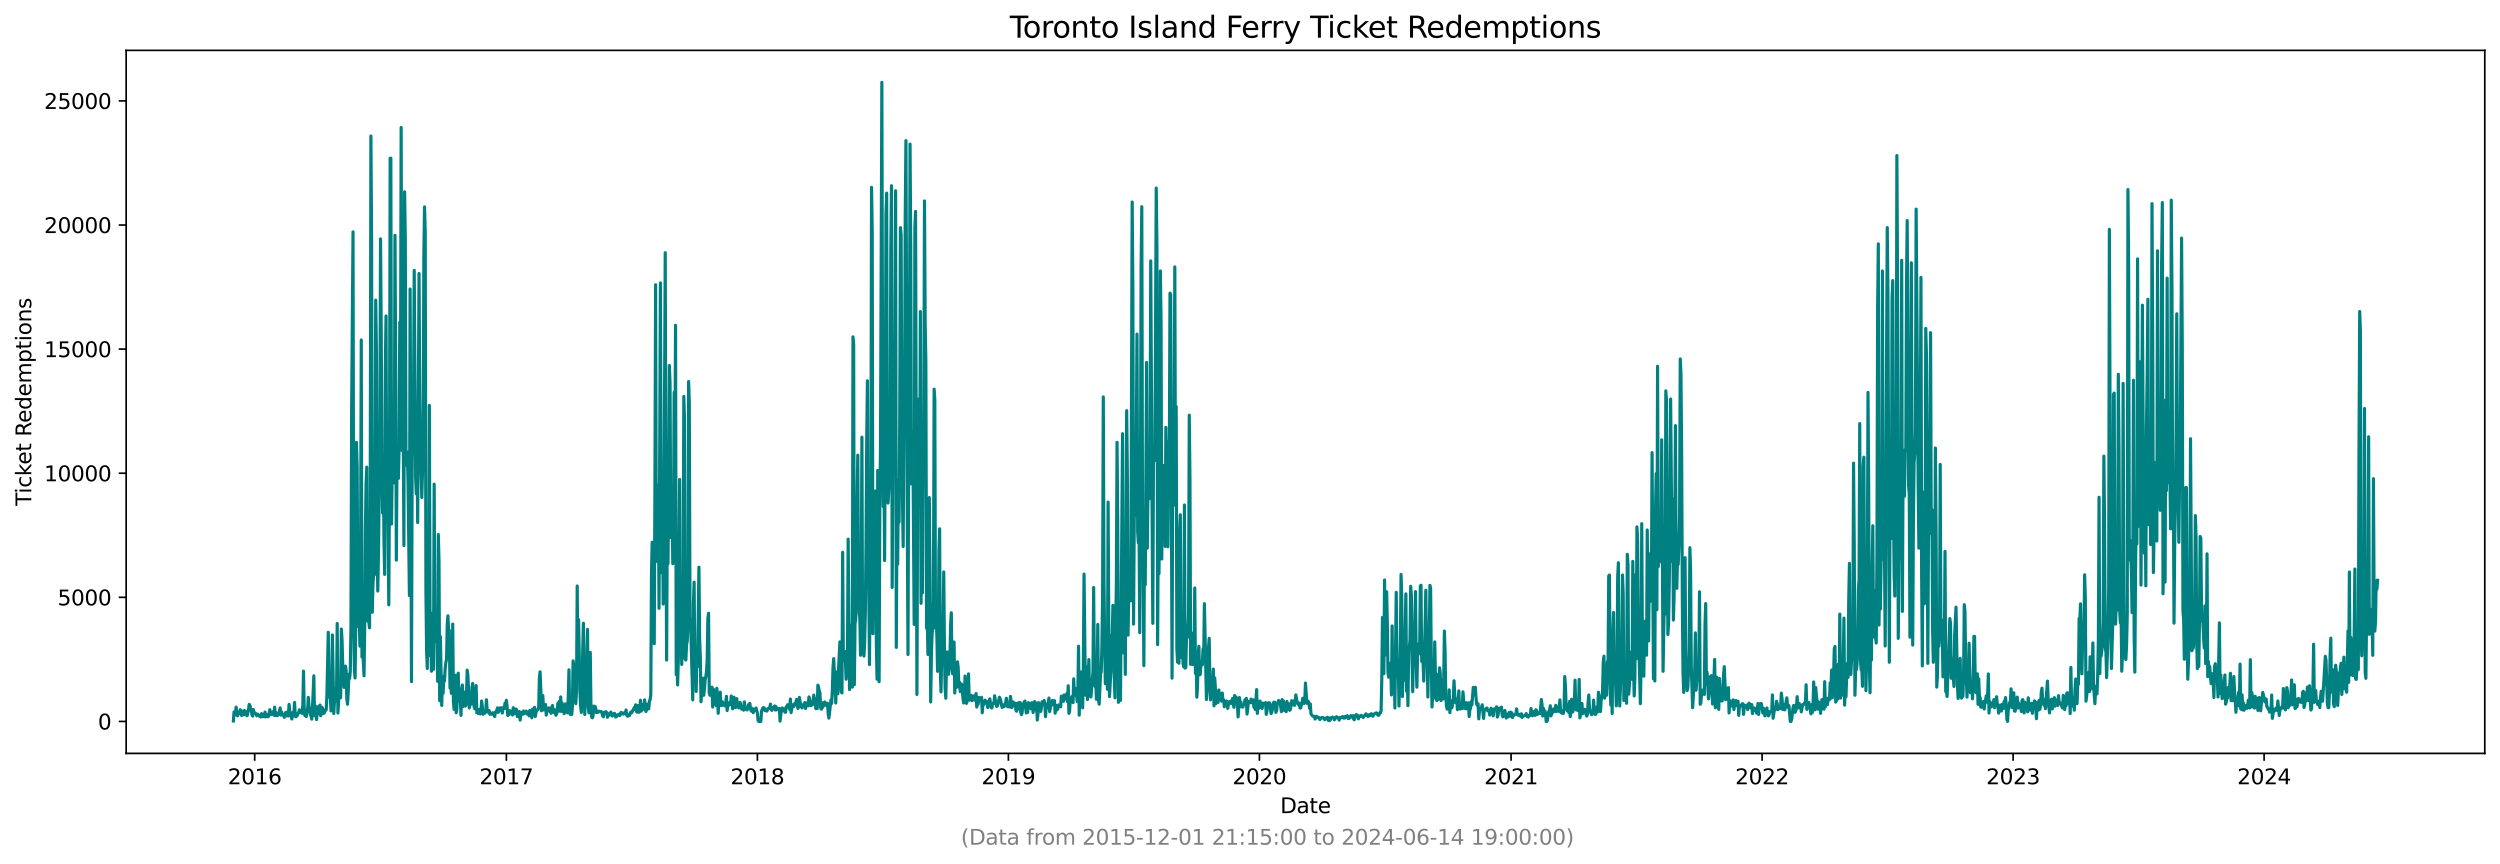 <?xml version="1.0" encoding="utf-8" standalone="no"?>
<!DOCTYPE svg PUBLIC "-//W3C//DTD SVG 1.1//EN"
  "http://www.w3.org/Graphics/SVG/1.1/DTD/svg11.dtd">
<svg xmlns:xlink="http://www.w3.org/1999/xlink" width="1182.891pt" height="408.957pt" viewBox="0 0 1182.891 408.957" xmlns="http://www.w3.org/2000/svg" version="1.1">
 <defs>
  <style type="text/css">*{stroke-linejoin: round; stroke-linecap: butt}</style>
 </defs>
 <g id="figure_1">
  <g id="patch_1">
   <path d="M 0 408.957 
L 1182.891 408.957 
L 1182.891 0 
L 0 0 
z
" style="fill: #ffffff"/>
  </g>
  <g id="axes_1">
   <g id="patch_2">
    <path d="M 59.691 356.478 
L 1175.691 356.478 
L 1175.691 23.838 
L 59.691 23.838 
z
" style="fill: #ffffff"/>
   </g>
   <g id="matplotlib.axis_1">
    <g id="xtick_1">
     <g id="line2d_1">
      <defs>
       <path id="md2053c66f1" d="M 0 0 
L 0 3.5 
" style="stroke: #000000; stroke-width: 0.8"/>
      </defs>
      <g>
       <use xlink:href="#md2053c66f1" x="120.505" y="356.478" style="stroke: #000000; stroke-width: 0.8"/>
      </g>
     </g>
     <g id="text_1">
      <!-- 2016 -->
      <g transform="translate(107.78 371.076) scale(0.1 -0.1)">
       <defs>
        <path id="DejaVuSans-32" d="M 1228 531 
L 3431 531 
L 3431 0 
L 469 0 
L 469 531 
Q 828 903 1448 1529 
Q 2069 2156 2228 2338 
Q 2531 2678 2651 2914 
Q 2772 3150 2772 3378 
Q 2772 3750 2511 3984 
Q 2250 4219 1831 4219 
Q 1534 4219 1204 4116 
Q 875 4013 500 3803 
L 500 4441 
Q 881 4594 1212 4672 
Q 1544 4750 1819 4750 
Q 2544 4750 2975 4387 
Q 3406 4025 3406 3419 
Q 3406 3131 3298 2873 
Q 3191 2616 2906 2266 
Q 2828 2175 2409 1742 
Q 1991 1309 1228 531 
z
" transform="scale(0.016)"/>
        <path id="DejaVuSans-30" d="M 2034 4250 
Q 1547 4250 1301 3770 
Q 1056 3291 1056 2328 
Q 1056 1369 1301 889 
Q 1547 409 2034 409 
Q 2525 409 2770 889 
Q 3016 1369 3016 2328 
Q 3016 3291 2770 3770 
Q 2525 4250 2034 4250 
z
M 2034 4750 
Q 2819 4750 3233 4129 
Q 3647 3509 3647 2328 
Q 3647 1150 3233 529 
Q 2819 -91 2034 -91 
Q 1250 -91 836 529 
Q 422 1150 422 2328 
Q 422 3509 836 4129 
Q 1250 4750 2034 4750 
z
" transform="scale(0.016)"/>
        <path id="DejaVuSans-31" d="M 794 531 
L 1825 531 
L 1825 4091 
L 703 3866 
L 703 4441 
L 1819 4666 
L 2450 4666 
L 2450 531 
L 3481 531 
L 3481 0 
L 794 0 
L 794 531 
z
" transform="scale(0.016)"/>
        <path id="DejaVuSans-36" d="M 2113 2584 
Q 1688 2584 1439 2293 
Q 1191 2003 1191 1497 
Q 1191 994 1439 701 
Q 1688 409 2113 409 
Q 2538 409 2786 701 
Q 3034 994 3034 1497 
Q 3034 2003 2786 2293 
Q 2538 2584 2113 2584 
z
M 3366 4563 
L 3366 3988 
Q 3128 4100 2886 4159 
Q 2644 4219 2406 4219 
Q 1781 4219 1451 3797 
Q 1122 3375 1075 2522 
Q 1259 2794 1537 2939 
Q 1816 3084 2150 3084 
Q 2853 3084 3261 2657 
Q 3669 2231 3669 1497 
Q 3669 778 3244 343 
Q 2819 -91 2113 -91 
Q 1303 -91 875 529 
Q 447 1150 447 2328 
Q 447 3434 972 4092 
Q 1497 4750 2381 4750 
Q 2619 4750 2861 4703 
Q 3103 4656 3366 4563 
z
" transform="scale(0.016)"/>
       </defs>
       <use xlink:href="#DejaVuSans-32"/>
       <use xlink:href="#DejaVuSans-30" x="63.623"/>
       <use xlink:href="#DejaVuSans-31" x="127.246"/>
       <use xlink:href="#DejaVuSans-36" x="190.869"/>
      </g>
     </g>
    </g>
    <g id="xtick_2">
     <g id="line2d_2">
      <g>
       <use xlink:href="#md2053c66f1" x="239.595" y="356.478" style="stroke: #000000; stroke-width: 0.8"/>
      </g>
     </g>
     <g id="text_2">
      <!-- 2017 -->
      <g transform="translate(226.87 371.076) scale(0.1 -0.1)">
       <defs>
        <path id="DejaVuSans-37" d="M 525 4666 
L 3525 4666 
L 3525 4397 
L 1831 0 
L 1172 0 
L 2766 4134 
L 525 4134 
L 525 4666 
z
" transform="scale(0.016)"/>
       </defs>
       <use xlink:href="#DejaVuSans-32"/>
       <use xlink:href="#DejaVuSans-30" x="63.623"/>
       <use xlink:href="#DejaVuSans-31" x="127.246"/>
       <use xlink:href="#DejaVuSans-37" x="190.869"/>
      </g>
     </g>
    </g>
    <g id="xtick_3">
     <g id="line2d_3">
      <g>
       <use xlink:href="#md2053c66f1" x="358.36" y="356.478" style="stroke: #000000; stroke-width: 0.8"/>
      </g>
     </g>
     <g id="text_3">
      <!-- 2018 -->
      <g transform="translate(345.635 371.076) scale(0.1 -0.1)">
       <defs>
        <path id="DejaVuSans-38" d="M 2034 2216 
Q 1584 2216 1326 1975 
Q 1069 1734 1069 1313 
Q 1069 891 1326 650 
Q 1584 409 2034 409 
Q 2484 409 2743 651 
Q 3003 894 3003 1313 
Q 3003 1734 2745 1975 
Q 2488 2216 2034 2216 
z
M 1403 2484 
Q 997 2584 770 2862 
Q 544 3141 544 3541 
Q 544 4100 942 4425 
Q 1341 4750 2034 4750 
Q 2731 4750 3128 4425 
Q 3525 4100 3525 3541 
Q 3525 3141 3298 2862 
Q 3072 2584 2669 2484 
Q 3125 2378 3379 2068 
Q 3634 1759 3634 1313 
Q 3634 634 3220 271 
Q 2806 -91 2034 -91 
Q 1263 -91 848 271 
Q 434 634 434 1313 
Q 434 1759 690 2068 
Q 947 2378 1403 2484 
z
M 1172 3481 
Q 1172 3119 1398 2916 
Q 1625 2713 2034 2713 
Q 2441 2713 2670 2916 
Q 2900 3119 2900 3481 
Q 2900 3844 2670 4047 
Q 2441 4250 2034 4250 
Q 1625 4250 1398 4047 
Q 1172 3844 1172 3481 
z
" transform="scale(0.016)"/>
       </defs>
       <use xlink:href="#DejaVuSans-32"/>
       <use xlink:href="#DejaVuSans-30" x="63.623"/>
       <use xlink:href="#DejaVuSans-31" x="127.246"/>
       <use xlink:href="#DejaVuSans-38" x="190.869"/>
      </g>
     </g>
    </g>
    <g id="xtick_4">
     <g id="line2d_4">
      <g>
       <use xlink:href="#md2053c66f1" x="477.125" y="356.478" style="stroke: #000000; stroke-width: 0.8"/>
      </g>
     </g>
     <g id="text_4">
      <!-- 2019 -->
      <g transform="translate(464.4 371.076) scale(0.1 -0.1)">
       <defs>
        <path id="DejaVuSans-39" d="M 703 97 
L 703 672 
Q 941 559 1184 500 
Q 1428 441 1663 441 
Q 2288 441 2617 861 
Q 2947 1281 2994 2138 
Q 2813 1869 2534 1725 
Q 2256 1581 1919 1581 
Q 1219 1581 811 2004 
Q 403 2428 403 3163 
Q 403 3881 828 4315 
Q 1253 4750 1959 4750 
Q 2769 4750 3195 4129 
Q 3622 3509 3622 2328 
Q 3622 1225 3098 567 
Q 2575 -91 1691 -91 
Q 1453 -91 1209 -44 
Q 966 3 703 97 
z
M 1959 2075 
Q 2384 2075 2632 2365 
Q 2881 2656 2881 3163 
Q 2881 3666 2632 3958 
Q 2384 4250 1959 4250 
Q 1534 4250 1286 3958 
Q 1038 3666 1038 3163 
Q 1038 2656 1286 2365 
Q 1534 2075 1959 2075 
z
" transform="scale(0.016)"/>
       </defs>
       <use xlink:href="#DejaVuSans-32"/>
       <use xlink:href="#DejaVuSans-30" x="63.623"/>
       <use xlink:href="#DejaVuSans-31" x="127.246"/>
       <use xlink:href="#DejaVuSans-39" x="190.869"/>
      </g>
     </g>
    </g>
    <g id="xtick_5">
     <g id="line2d_5">
      <g>
       <use xlink:href="#md2053c66f1" x="595.89" y="356.478" style="stroke: #000000; stroke-width: 0.8"/>
      </g>
     </g>
     <g id="text_5">
      <!-- 2020 -->
      <g transform="translate(583.165 371.076) scale(0.1 -0.1)">
       <use xlink:href="#DejaVuSans-32"/>
       <use xlink:href="#DejaVuSans-30" x="63.623"/>
       <use xlink:href="#DejaVuSans-32" x="127.246"/>
       <use xlink:href="#DejaVuSans-30" x="190.869"/>
      </g>
     </g>
    </g>
    <g id="xtick_6">
     <g id="line2d_6">
      <g>
       <use xlink:href="#md2053c66f1" x="714.98" y="356.478" style="stroke: #000000; stroke-width: 0.8"/>
      </g>
     </g>
     <g id="text_6">
      <!-- 2021 -->
      <g transform="translate(702.255 371.076) scale(0.1 -0.1)">
       <use xlink:href="#DejaVuSans-32"/>
       <use xlink:href="#DejaVuSans-30" x="63.623"/>
       <use xlink:href="#DejaVuSans-32" x="127.246"/>
       <use xlink:href="#DejaVuSans-31" x="190.869"/>
      </g>
     </g>
    </g>
    <g id="xtick_7">
     <g id="line2d_7">
      <g>
       <use xlink:href="#md2053c66f1" x="833.745" y="356.478" style="stroke: #000000; stroke-width: 0.8"/>
      </g>
     </g>
     <g id="text_7">
      <!-- 2022 -->
      <g transform="translate(821.02 371.076) scale(0.1 -0.1)">
       <use xlink:href="#DejaVuSans-32"/>
       <use xlink:href="#DejaVuSans-30" x="63.623"/>
       <use xlink:href="#DejaVuSans-32" x="127.246"/>
       <use xlink:href="#DejaVuSans-32" x="190.869"/>
      </g>
     </g>
    </g>
    <g id="xtick_8">
     <g id="line2d_8">
      <g>
       <use xlink:href="#md2053c66f1" x="952.51" y="356.478" style="stroke: #000000; stroke-width: 0.8"/>
      </g>
     </g>
     <g id="text_8">
      <!-- 2023 -->
      <g transform="translate(939.785 371.076) scale(0.1 -0.1)">
       <defs>
        <path id="DejaVuSans-33" d="M 2597 2516 
Q 3050 2419 3304 2112 
Q 3559 1806 3559 1356 
Q 3559 666 3084 287 
Q 2609 -91 1734 -91 
Q 1441 -91 1130 -33 
Q 819 25 488 141 
L 488 750 
Q 750 597 1062 519 
Q 1375 441 1716 441 
Q 2309 441 2620 675 
Q 2931 909 2931 1356 
Q 2931 1769 2642 2001 
Q 2353 2234 1838 2234 
L 1294 2234 
L 1294 2753 
L 1863 2753 
Q 2328 2753 2575 2939 
Q 2822 3125 2822 3475 
Q 2822 3834 2567 4026 
Q 2313 4219 1838 4219 
Q 1578 4219 1281 4162 
Q 984 4106 628 3988 
L 628 4550 
Q 988 4650 1302 4700 
Q 1616 4750 1894 4750 
Q 2613 4750 3031 4423 
Q 3450 4097 3450 3541 
Q 3450 3153 3228 2886 
Q 3006 2619 2597 2516 
z
" transform="scale(0.016)"/>
       </defs>
       <use xlink:href="#DejaVuSans-32"/>
       <use xlink:href="#DejaVuSans-30" x="63.623"/>
       <use xlink:href="#DejaVuSans-32" x="127.246"/>
       <use xlink:href="#DejaVuSans-33" x="190.869"/>
      </g>
     </g>
    </g>
    <g id="xtick_9">
     <g id="line2d_9">
      <g>
       <use xlink:href="#md2053c66f1" x="1071.275" y="356.478" style="stroke: #000000; stroke-width: 0.8"/>
      </g>
     </g>
     <g id="text_9">
      <!-- 2024 -->
      <g transform="translate(1058.55 371.076) scale(0.1 -0.1)">
       <defs>
        <path id="DejaVuSans-34" d="M 2419 4116 
L 825 1625 
L 2419 1625 
L 2419 4116 
z
M 2253 4666 
L 3047 4666 
L 3047 1625 
L 3713 1625 
L 3713 1100 
L 3047 1100 
L 3047 0 
L 2419 0 
L 2419 1100 
L 313 1100 
L 313 1709 
L 2253 4666 
z
" transform="scale(0.016)"/>
       </defs>
       <use xlink:href="#DejaVuSans-32"/>
       <use xlink:href="#DejaVuSans-30" x="63.623"/>
       <use xlink:href="#DejaVuSans-32" x="127.246"/>
       <use xlink:href="#DejaVuSans-34" x="190.869"/>
      </g>
     </g>
    </g>
    <g id="text_10">
     <!-- Date -->
     <g transform="translate(605.74 384.754) scale(0.1 -0.1)">
      <defs>
       <path id="DejaVuSans-44" d="M 1259 4147 
L 1259 519 
L 2022 519 
Q 2988 519 3436 956 
Q 3884 1394 3884 2338 
Q 3884 3275 3436 3711 
Q 2988 4147 2022 4147 
L 1259 4147 
z
M 628 4666 
L 1925 4666 
Q 3281 4666 3915 4102 
Q 4550 3538 4550 2338 
Q 4550 1131 3912 565 
Q 3275 0 1925 0 
L 628 0 
L 628 4666 
z
" transform="scale(0.016)"/>
       <path id="DejaVuSans-61" d="M 2194 1759 
Q 1497 1759 1228 1600 
Q 959 1441 959 1056 
Q 959 750 1161 570 
Q 1363 391 1709 391 
Q 2188 391 2477 730 
Q 2766 1069 2766 1631 
L 2766 1759 
L 2194 1759 
z
M 3341 1997 
L 3341 0 
L 2766 0 
L 2766 531 
Q 2569 213 2275 61 
Q 1981 -91 1556 -91 
Q 1019 -91 701 211 
Q 384 513 384 1019 
Q 384 1609 779 1909 
Q 1175 2209 1959 2209 
L 2766 2209 
L 2766 2266 
Q 2766 2663 2505 2880 
Q 2244 3097 1772 3097 
Q 1472 3097 1187 3025 
Q 903 2953 641 2809 
L 641 3341 
Q 956 3463 1253 3523 
Q 1550 3584 1831 3584 
Q 2591 3584 2966 3190 
Q 3341 2797 3341 1997 
z
" transform="scale(0.016)"/>
       <path id="DejaVuSans-74" d="M 1172 4494 
L 1172 3500 
L 2356 3500 
L 2356 3053 
L 1172 3053 
L 1172 1153 
Q 1172 725 1289 603 
Q 1406 481 1766 481 
L 2356 481 
L 2356 0 
L 1766 0 
Q 1100 0 847 248 
Q 594 497 594 1153 
L 594 3053 
L 172 3053 
L 172 3500 
L 594 3500 
L 594 4494 
L 1172 4494 
z
" transform="scale(0.016)"/>
       <path id="DejaVuSans-65" d="M 3597 1894 
L 3597 1613 
L 953 1613 
Q 991 1019 1311 708 
Q 1631 397 2203 397 
Q 2534 397 2845 478 
Q 3156 559 3463 722 
L 3463 178 
Q 3153 47 2828 -22 
Q 2503 -91 2169 -91 
Q 1331 -91 842 396 
Q 353 884 353 1716 
Q 353 2575 817 3079 
Q 1281 3584 2069 3584 
Q 2775 3584 3186 3129 
Q 3597 2675 3597 1894 
z
M 3022 2063 
Q 3016 2534 2758 2815 
Q 2500 3097 2075 3097 
Q 1594 3097 1305 2825 
Q 1016 2553 972 2059 
L 3022 2063 
z
" transform="scale(0.016)"/>
      </defs>
      <use xlink:href="#DejaVuSans-44"/>
      <use xlink:href="#DejaVuSans-61" x="77.002"/>
      <use xlink:href="#DejaVuSans-74" x="138.281"/>
      <use xlink:href="#DejaVuSans-65" x="177.49"/>
     </g>
    </g>
   </g>
   <g id="matplotlib.axis_2">
    <g id="ytick_1">
     <g id="line2d_10">
      <defs>
       <path id="m841a4219ca" d="M 0 0 
L -3.5 0 
" style="stroke: #000000; stroke-width: 0.8"/>
      </defs>
      <g>
       <use xlink:href="#m841a4219ca" x="59.691" y="341.358" style="stroke: #000000; stroke-width: 0.8"/>
      </g>
     </g>
     <g id="text_11">
      <!-- 0 -->
      <g transform="translate(46.328 345.157) scale(0.1 -0.1)">
       <use xlink:href="#DejaVuSans-30"/>
      </g>
     </g>
    </g>
    <g id="ytick_2">
     <g id="line2d_11">
      <g>
       <use xlink:href="#m841a4219ca" x="59.691" y="282.635" style="stroke: #000000; stroke-width: 0.8"/>
      </g>
     </g>
     <g id="text_12">
      <!-- 5000 -->
      <g transform="translate(27.241 286.434) scale(0.1 -0.1)">
       <defs>
        <path id="DejaVuSans-35" d="M 691 4666 
L 3169 4666 
L 3169 4134 
L 1269 4134 
L 1269 2991 
Q 1406 3038 1543 3061 
Q 1681 3084 1819 3084 
Q 2600 3084 3056 2656 
Q 3513 2228 3513 1497 
Q 3513 744 3044 326 
Q 2575 -91 1722 -91 
Q 1428 -91 1123 -41 
Q 819 9 494 109 
L 494 744 
Q 775 591 1075 516 
Q 1375 441 1709 441 
Q 2250 441 2565 725 
Q 2881 1009 2881 1497 
Q 2881 1984 2565 2268 
Q 2250 2553 1709 2553 
Q 1456 2553 1204 2497 
Q 953 2441 691 2322 
L 691 4666 
z
" transform="scale(0.016)"/>
       </defs>
       <use xlink:href="#DejaVuSans-35"/>
       <use xlink:href="#DejaVuSans-30" x="63.623"/>
       <use xlink:href="#DejaVuSans-30" x="127.246"/>
       <use xlink:href="#DejaVuSans-30" x="190.869"/>
      </g>
     </g>
    </g>
    <g id="ytick_3">
     <g id="line2d_12">
      <g>
       <use xlink:href="#m841a4219ca" x="59.691" y="223.912" style="stroke: #000000; stroke-width: 0.8"/>
      </g>
     </g>
     <g id="text_13">
      <!-- 10000 -->
      <g transform="translate(20.878 227.711) scale(0.1 -0.1)">
       <use xlink:href="#DejaVuSans-31"/>
       <use xlink:href="#DejaVuSans-30" x="63.623"/>
       <use xlink:href="#DejaVuSans-30" x="127.246"/>
       <use xlink:href="#DejaVuSans-30" x="190.869"/>
       <use xlink:href="#DejaVuSans-30" x="254.492"/>
      </g>
     </g>
    </g>
    <g id="ytick_4">
     <g id="line2d_13">
      <g>
       <use xlink:href="#m841a4219ca" x="59.691" y="165.189" style="stroke: #000000; stroke-width: 0.8"/>
      </g>
     </g>
     <g id="text_14">
      <!-- 15000 -->
      <g transform="translate(20.878 168.988) scale(0.1 -0.1)">
       <use xlink:href="#DejaVuSans-31"/>
       <use xlink:href="#DejaVuSans-35" x="63.623"/>
       <use xlink:href="#DejaVuSans-30" x="127.246"/>
       <use xlink:href="#DejaVuSans-30" x="190.869"/>
       <use xlink:href="#DejaVuSans-30" x="254.492"/>
      </g>
     </g>
    </g>
    <g id="ytick_5">
     <g id="line2d_14">
      <g>
       <use xlink:href="#m841a4219ca" x="59.691" y="106.466" style="stroke: #000000; stroke-width: 0.8"/>
      </g>
     </g>
     <g id="text_15">
      <!-- 20000 -->
      <g transform="translate(20.878 110.265) scale(0.1 -0.1)">
       <use xlink:href="#DejaVuSans-32"/>
       <use xlink:href="#DejaVuSans-30" x="63.623"/>
       <use xlink:href="#DejaVuSans-30" x="127.246"/>
       <use xlink:href="#DejaVuSans-30" x="190.869"/>
       <use xlink:href="#DejaVuSans-30" x="254.492"/>
      </g>
     </g>
    </g>
    <g id="ytick_6">
     <g id="line2d_15">
      <g>
       <use xlink:href="#m841a4219ca" x="59.691" y="47.743" style="stroke: #000000; stroke-width: 0.8"/>
      </g>
     </g>
     <g id="text_16">
      <!-- 25000 -->
      <g transform="translate(20.878 51.542) scale(0.1 -0.1)">
       <use xlink:href="#DejaVuSans-32"/>
       <use xlink:href="#DejaVuSans-35" x="63.623"/>
       <use xlink:href="#DejaVuSans-30" x="127.246"/>
       <use xlink:href="#DejaVuSans-30" x="190.869"/>
       <use xlink:href="#DejaVuSans-30" x="254.492"/>
      </g>
     </g>
    </g>
    <g id="text_17">
     <!-- Ticket Redemptions -->
     <g transform="translate(14.798 239.337) rotate(-90) scale(0.1 -0.1)">
      <defs>
       <path id="DejaVuSans-54" d="M -19 4666 
L 3928 4666 
L 3928 4134 
L 2272 4134 
L 2272 0 
L 1638 0 
L 1638 4134 
L -19 4134 
L -19 4666 
z
" transform="scale(0.016)"/>
       <path id="DejaVuSans-69" d="M 603 3500 
L 1178 3500 
L 1178 0 
L 603 0 
L 603 3500 
z
M 603 4863 
L 1178 4863 
L 1178 4134 
L 603 4134 
L 603 4863 
z
" transform="scale(0.016)"/>
       <path id="DejaVuSans-63" d="M 3122 3366 
L 3122 2828 
Q 2878 2963 2633 3030 
Q 2388 3097 2138 3097 
Q 1578 3097 1268 2742 
Q 959 2388 959 1747 
Q 959 1106 1268 751 
Q 1578 397 2138 397 
Q 2388 397 2633 464 
Q 2878 531 3122 666 
L 3122 134 
Q 2881 22 2623 -34 
Q 2366 -91 2075 -91 
Q 1284 -91 818 406 
Q 353 903 353 1747 
Q 353 2603 823 3093 
Q 1294 3584 2113 3584 
Q 2378 3584 2631 3529 
Q 2884 3475 3122 3366 
z
" transform="scale(0.016)"/>
       <path id="DejaVuSans-6b" d="M 581 4863 
L 1159 4863 
L 1159 1991 
L 2875 3500 
L 3609 3500 
L 1753 1863 
L 3688 0 
L 2938 0 
L 1159 1709 
L 1159 0 
L 581 0 
L 581 4863 
z
" transform="scale(0.016)"/>
       <path id="DejaVuSans-20" transform="scale(0.016)"/>
       <path id="DejaVuSans-52" d="M 2841 2188 
Q 3044 2119 3236 1894 
Q 3428 1669 3622 1275 
L 4263 0 
L 3584 0 
L 2988 1197 
Q 2756 1666 2539 1819 
Q 2322 1972 1947 1972 
L 1259 1972 
L 1259 0 
L 628 0 
L 628 4666 
L 2053 4666 
Q 2853 4666 3247 4331 
Q 3641 3997 3641 3322 
Q 3641 2881 3436 2590 
Q 3231 2300 2841 2188 
z
M 1259 4147 
L 1259 2491 
L 2053 2491 
Q 2509 2491 2742 2702 
Q 2975 2913 2975 3322 
Q 2975 3731 2742 3939 
Q 2509 4147 2053 4147 
L 1259 4147 
z
" transform="scale(0.016)"/>
       <path id="DejaVuSans-64" d="M 2906 2969 
L 2906 4863 
L 3481 4863 
L 3481 0 
L 2906 0 
L 2906 525 
Q 2725 213 2448 61 
Q 2172 -91 1784 -91 
Q 1150 -91 751 415 
Q 353 922 353 1747 
Q 353 2572 751 3078 
Q 1150 3584 1784 3584 
Q 2172 3584 2448 3432 
Q 2725 3281 2906 2969 
z
M 947 1747 
Q 947 1113 1208 752 
Q 1469 391 1925 391 
Q 2381 391 2643 752 
Q 2906 1113 2906 1747 
Q 2906 2381 2643 2742 
Q 2381 3103 1925 3103 
Q 1469 3103 1208 2742 
Q 947 2381 947 1747 
z
" transform="scale(0.016)"/>
       <path id="DejaVuSans-6d" d="M 3328 2828 
Q 3544 3216 3844 3400 
Q 4144 3584 4550 3584 
Q 5097 3584 5394 3201 
Q 5691 2819 5691 2113 
L 5691 0 
L 5113 0 
L 5113 2094 
Q 5113 2597 4934 2840 
Q 4756 3084 4391 3084 
Q 3944 3084 3684 2787 
Q 3425 2491 3425 1978 
L 3425 0 
L 2847 0 
L 2847 2094 
Q 2847 2600 2669 2842 
Q 2491 3084 2119 3084 
Q 1678 3084 1418 2786 
Q 1159 2488 1159 1978 
L 1159 0 
L 581 0 
L 581 3500 
L 1159 3500 
L 1159 2956 
Q 1356 3278 1631 3431 
Q 1906 3584 2284 3584 
Q 2666 3584 2933 3390 
Q 3200 3197 3328 2828 
z
" transform="scale(0.016)"/>
       <path id="DejaVuSans-70" d="M 1159 525 
L 1159 -1331 
L 581 -1331 
L 581 3500 
L 1159 3500 
L 1159 2969 
Q 1341 3281 1617 3432 
Q 1894 3584 2278 3584 
Q 2916 3584 3314 3078 
Q 3713 2572 3713 1747 
Q 3713 922 3314 415 
Q 2916 -91 2278 -91 
Q 1894 -91 1617 61 
Q 1341 213 1159 525 
z
M 3116 1747 
Q 3116 2381 2855 2742 
Q 2594 3103 2138 3103 
Q 1681 3103 1420 2742 
Q 1159 2381 1159 1747 
Q 1159 1113 1420 752 
Q 1681 391 2138 391 
Q 2594 391 2855 752 
Q 3116 1113 3116 1747 
z
" transform="scale(0.016)"/>
       <path id="DejaVuSans-6f" d="M 1959 3097 
Q 1497 3097 1228 2736 
Q 959 2375 959 1747 
Q 959 1119 1226 758 
Q 1494 397 1959 397 
Q 2419 397 2687 759 
Q 2956 1122 2956 1747 
Q 2956 2369 2687 2733 
Q 2419 3097 1959 3097 
z
M 1959 3584 
Q 2709 3584 3137 3096 
Q 3566 2609 3566 1747 
Q 3566 888 3137 398 
Q 2709 -91 1959 -91 
Q 1206 -91 779 398 
Q 353 888 353 1747 
Q 353 2609 779 3096 
Q 1206 3584 1959 3584 
z
" transform="scale(0.016)"/>
       <path id="DejaVuSans-6e" d="M 3513 2113 
L 3513 0 
L 2938 0 
L 2938 2094 
Q 2938 2591 2744 2837 
Q 2550 3084 2163 3084 
Q 1697 3084 1428 2787 
Q 1159 2491 1159 1978 
L 1159 0 
L 581 0 
L 581 3500 
L 1159 3500 
L 1159 2956 
Q 1366 3272 1645 3428 
Q 1925 3584 2291 3584 
Q 2894 3584 3203 3211 
Q 3513 2838 3513 2113 
z
" transform="scale(0.016)"/>
       <path id="DejaVuSans-73" d="M 2834 3397 
L 2834 2853 
Q 2591 2978 2328 3040 
Q 2066 3103 1784 3103 
Q 1356 3103 1142 2972 
Q 928 2841 928 2578 
Q 928 2378 1081 2264 
Q 1234 2150 1697 2047 
L 1894 2003 
Q 2506 1872 2764 1633 
Q 3022 1394 3022 966 
Q 3022 478 2636 193 
Q 2250 -91 1575 -91 
Q 1294 -91 989 -36 
Q 684 19 347 128 
L 347 722 
Q 666 556 975 473 
Q 1284 391 1588 391 
Q 1994 391 2212 530 
Q 2431 669 2431 922 
Q 2431 1156 2273 1281 
Q 2116 1406 1581 1522 
L 1381 1569 
Q 847 1681 609 1914 
Q 372 2147 372 2553 
Q 372 3047 722 3315 
Q 1072 3584 1716 3584 
Q 2034 3584 2315 3537 
Q 2597 3491 2834 3397 
z
" transform="scale(0.016)"/>
      </defs>
      <use xlink:href="#DejaVuSans-54"/>
      <use xlink:href="#DejaVuSans-69" x="57.959"/>
      <use xlink:href="#DejaVuSans-63" x="85.742"/>
      <use xlink:href="#DejaVuSans-6b" x="140.723"/>
      <use xlink:href="#DejaVuSans-65" x="195.008"/>
      <use xlink:href="#DejaVuSans-74" x="256.531"/>
      <use xlink:href="#DejaVuSans-20" x="295.74"/>
      <use xlink:href="#DejaVuSans-52" x="327.527"/>
      <use xlink:href="#DejaVuSans-65" x="392.51"/>
      <use xlink:href="#DejaVuSans-64" x="454.033"/>
      <use xlink:href="#DejaVuSans-65" x="517.51"/>
      <use xlink:href="#DejaVuSans-6d" x="579.033"/>
      <use xlink:href="#DejaVuSans-70" x="676.445"/>
      <use xlink:href="#DejaVuSans-74" x="739.922"/>
      <use xlink:href="#DejaVuSans-69" x="779.131"/>
      <use xlink:href="#DejaVuSans-6f" x="806.914"/>
      <use xlink:href="#DejaVuSans-6e" x="868.096"/>
      <use xlink:href="#DejaVuSans-73" x="931.475"/>
     </g>
    </g>
   </g>
   <g id="line2d_16">
    <path d="M 110.418 341.135 
L 110.743 336.848 
L 111.069 338.351 
L 111.394 337.952 
L 111.719 334.581 
L 112.045 337.541 
L 112.37 338.668 
L 113.021 337.13 
L 113.346 336.86 
L 113.672 335.803 
L 113.997 337.846 
L 114.322 338.563 
L 114.648 336.543 
L 115.299 338.128 
L 115.624 336.167 
L 115.949 338.152 
L 116.275 337.576 
L 116.6 336.754 
L 116.926 338.645 
L 117.576 335.897 
L 117.902 333.278 
L 118.227 333.736 
L 118.878 336.049 
L 119.203 338.152 
L 119.529 338.844 
L 119.854 335.697 
L 120.179 337.012 
L 120.83 337.459 
L 121.481 338.68 
L 121.806 337.858 
L 122.132 338.234 
L 122.457 338.281 
L 122.782 338.938 
L 123.108 338.539 
L 123.433 339.256 
L 123.759 337.647 
L 124.084 339.044 
L 124.735 338.386 
L 125.06 339.15 
L 125.386 336.918 
L 125.711 339.173 
L 126.036 338.856 
L 126.362 338.105 
L 126.687 339.115 
L 127.012 339.009 
L 127.663 335.779 
L 127.989 338.046 
L 128.314 338.058 
L 128.965 336.789 
L 129.616 338.398 
L 129.941 334.616 
L 130.266 338.574 
L 130.592 337.048 
L 130.917 338.093 
L 131.242 338.633 
L 131.568 337.658 
L 131.893 338.046 
L 132.544 334.957 
L 132.869 338.328 
L 133.195 336.813 
L 133.52 338.187 
L 133.846 338.469 
L 134.171 338.046 
L 134.496 339.396 
L 134.822 338.551 
L 135.147 337.095 
L 135.472 338.692 
L 136.123 336.789 
L 136.449 338.786 
L 136.774 333.278 
L 137.099 336.507 
L 137.425 337.282 
L 137.75 337.611 
L 138.075 340.195 
L 138.726 337.001 
L 139.052 337.153 
L 139.377 332.373 
L 139.702 338.927 
L 140.028 339.173 
L 140.353 338.187 
L 140.679 338.527 
L 141.004 337.435 
L 141.329 337.235 
L 141.655 335.838 
L 141.98 337.2 
L 142.305 336.66 
L 142.631 337.341 
L 142.956 337.517 
L 143.282 333.665 
L 143.607 317.563 
L 143.932 336.39 
L 144.258 338.621 
L 144.583 335.92 
L 144.909 339.021 
L 145.559 335.497 
L 145.885 329.966 
L 146.21 334.064 
L 146.535 335.486 
L 146.861 337.787 
L 147.512 340.254 
L 147.837 335.568 
L 148.488 319.783 
L 148.813 338.657 
L 149.139 333.947 
L 149.464 335.791 
L 149.789 340.477 
L 150.115 335.932 
L 150.44 334.417 
L 150.765 337.764 
L 151.091 337.059 
L 151.416 333.595 
L 151.742 338.645 
L 152.067 337.576 
L 152.392 334.734 
L 152.718 335.356 
L 153.043 337.553 
L 153.369 337.423 
L 154.019 336.049 
L 154.345 335.791 
L 154.67 329.402 
L 155.321 299.195 
L 155.646 325.15 
L 155.972 329.907 
L 156.297 329.86 
L 156.622 336.355 
L 156.948 327.358 
L 157.273 300.44 
L 157.924 337.6 
L 158.575 325.831 
L 158.9 331.774 
L 159.225 330.823 
L 159.551 295.014 
L 159.876 337.341 
L 160.202 332.467 
L 160.527 321.838 
L 161.178 330.142 
L 161.503 297.633 
L 161.828 302.53 
L 162.154 314.322 
L 162.805 325.221 
L 163.455 315.191 
L 163.781 317.293 
L 164.106 330.776 
L 164.432 333.219 
L 164.757 327.347 
L 165.082 319.055 
L 165.408 321.028 
L 165.733 317.845 
L 166.058 296.341 
L 166.384 193.07 
L 167.035 109.719 
L 167.36 291.443 
L 167.685 317 
L 168.011 320.77 
L 168.336 295.378 
L 168.662 209.348 
L 168.987 221.258 
L 169.312 286.957 
L 169.638 296.493 
L 169.963 291.197 
L 170.288 305.736 
L 170.614 262.117 
L 170.939 160.855 
L 171.265 310.928 
L 171.59 297.656 
L 171.915 313.206 
L 172.241 319.748 
L 172.566 295.836 
L 172.892 250.408 
L 173.217 228.739 
L 173.542 221.023 
L 173.868 293.816 
L 174.193 291.279 
L 174.844 297.069 
L 175.169 239.591 
L 175.495 64.373 
L 175.82 113.184 
L 176.145 289.67 
L 176.471 276.363 
L 176.796 271.325 
L 177.121 272.065 
L 177.447 235.316 
L 177.772 142.017 
L 178.098 165.412 
L 178.423 257.912 
L 178.748 279.652 
L 179.074 261.682 
L 179.725 204.615 
L 180.05 113.031 
L 180.375 156.991 
L 180.701 219.719 
L 181.026 242.727 
L 181.351 218.075 
L 181.677 255.834 
L 182.002 271.771 
L 182.328 173.527 
L 182.653 149.521 
L 182.978 242.738 
L 183.304 238.076 
L 183.629 248.575 
L 183.955 286.17 
L 184.28 229.502 
L 184.605 74.873 
L 184.931 74.826 
L 185.256 247.953 
L 185.581 220.154 
L 185.907 217.852 
L 186.232 204.662 
L 186.558 228.433 
L 186.883 111.328 
L 187.208 174.749 
L 187.534 265.018 
L 187.859 215.338 
L 188.185 224.229 
L 188.51 226.355 
L 188.835 211.533 
L 189.161 152.469 
L 189.486 189.782 
L 189.811 60.333 
L 190.137 213.095 
L 190.462 188.584 
L 190.788 202.725 
L 191.113 258.089 
L 191.438 90.775 
L 191.764 113.195 
L 192.089 220.048 
L 192.415 214.692 
L 192.74 213.905 
L 193.065 228.128 
L 193.716 281.789 
L 194.041 136.767 
L 194.367 215.139 
L 194.692 322.531 
L 195.018 216.219 
L 195.668 190.71 
L 195.994 127.935 
L 196.644 225.403 
L 196.97 233.636 
L 197.295 212.461 
L 197.621 247.213 
L 198.271 129.415 
L 198.597 186.282 
L 198.922 210.64 
L 199.573 235.363 
L 200.224 211.697 
L 200.549 120.688 
L 200.874 97.904 
L 201.2 109.778 
L 201.525 279.1 
L 201.851 308.285 
L 202.176 316.295 
L 202.501 283.985 
L 202.827 310.141 
L 203.152 191.814 
L 203.478 296.599 
L 203.803 297.633 
L 204.128 317.587 
L 204.779 290.022 
L 205.104 316.694 
L 205.43 229.103 
L 205.755 303.575 
L 206.081 300.181 
L 206.406 299.23 
L 206.731 301.919 
L 207.057 322.39 
L 207.382 252.909 
L 207.708 265.276 
L 208.033 331.586 
L 208.358 301.18 
L 209.009 333.771 
L 209.334 321.216 
L 209.66 328.051 
L 209.985 319.971 
L 210.311 322.238 
L 210.636 316.424 
L 210.961 313.323 
L 211.287 311.961 
L 211.612 295.683 
L 211.938 291.385 
L 212.263 298.819 
L 212.588 298.22 
L 212.914 325.526 
L 213.239 318.244 
L 213.564 328.051 
L 213.89 323.048 
L 214.215 295.284 
L 214.541 332.232 
L 214.866 335.65 
L 215.517 319.525 
L 215.842 337.259 
L 216.168 335.521 
L 216.493 322.296 
L 216.818 318.503 
L 217.144 331.704 
L 217.469 329.449 
L 217.794 330.976 
L 218.12 338.492 
L 218.445 326.055 
L 218.771 324.117 
L 219.096 334.264 
L 219.421 327.358 
L 220.072 334.088 
L 220.397 333.818 
L 220.723 329.625 
L 221.048 317.082 
L 221.374 319.278 
L 222.024 334.98 
L 222.675 332.138 
L 223.001 333.113 
L 223.326 325.068 
L 223.651 323.377 
L 223.977 331.398 
L 224.302 334.111 
L 224.627 335.345 
L 224.953 333.348 
L 225.278 324.375 
L 225.604 337.224 
L 225.929 337.012 
L 226.254 337.553 
L 226.58 336.167 
L 226.905 335.603 
L 227.231 337.799 
L 227.556 337.13 
L 227.881 331.692 
L 228.207 334.335 
L 228.532 337.952 
L 228.857 336.766 
L 229.183 337.4 
L 229.508 337.388 
L 229.834 336.202 
L 230.159 331.117 
L 230.484 335.944 
L 231.135 337.118 
L 231.461 336.214 
L 231.786 337.964 
L 232.111 337.576 
L 232.437 337.928 
L 232.762 337.905 
L 233.087 337.212 
L 233.413 338.046 
L 233.738 338.21 
L 234.064 338.997 
L 234.389 336.989 
L 235.04 336.261 
L 235.365 334.945 
L 235.691 337.095 
L 236.016 336.543 
L 236.341 334.992 
L 236.667 336.073 
L 236.992 334.922 
L 237.317 334.898 
L 237.643 337.388 
L 237.968 335.685 
L 238.294 334.781 
L 238.619 335.215 
L 238.944 332.69 
L 239.27 335.133 
L 239.595 331.351 
L 239.92 334.135 
L 240.246 338.539 
L 240.571 337.494 
L 240.897 338.105 
L 241.222 336.214 
L 241.547 336.449 
L 241.873 337.247 
L 242.198 337.553 
L 242.524 338.292 
L 242.849 334.863 
L 243.174 337.4 
L 243.5 337.682 
L 243.825 335.779 
L 244.15 335.474 
L 244.476 335.944 
L 244.801 339.032 
L 245.127 338.915 
L 245.452 338.316 
L 245.777 336.707 
L 246.103 340.735 
L 246.428 338.081 
L 246.754 337.964 
L 247.079 336.965 
L 247.404 337.928 
L 247.73 336.39 
L 248.055 337.611 
L 248.38 337.423 
L 249.031 336.46 
L 249.357 337.823 
L 249.682 337.74 
L 250.007 337.095 
L 250.333 338.692 
L 250.658 336.131 
L 250.984 336.93 
L 251.309 336.742 
L 251.634 339.608 
L 251.96 335.544 
L 252.285 336.848 
L 252.61 336.719 
L 252.936 334.71 
L 253.261 339.068 
L 253.587 337.142 
L 253.912 336.084 
L 254.237 336.038 
L 254.563 335.673 
L 254.888 334.558 
L 255.214 320.863 
L 255.539 317.88 
L 255.864 325.608 
L 256.19 336.296 
L 256.515 335.767 
L 256.84 329.108 
L 257.166 335.908 
L 257.491 335.204 
L 257.817 335.38 
L 258.142 333.36 
L 258.467 338.339 
L 258.793 335.133 
L 259.118 335.286 
L 259.443 335.955 
L 259.769 334.934 
L 260.094 336.66 
L 260.42 336.19 
L 260.745 337.506 
L 261.07 334.91 
L 261.396 333.794 
L 261.721 337.071 
L 262.047 336.202 
L 262.372 335.814 
L 263.023 338.433 
L 263.348 337.893 
L 263.999 332.679 
L 264.324 336.472 
L 264.65 331.892 
L 264.975 336.531 
L 265.3 329.778 
L 265.626 336.601 
L 265.951 332.549 
L 266.277 335.474 
L 266.602 335.532 
L 266.927 337.67 
L 267.253 336.46 
L 267.578 333.031 
L 267.903 333.336 
L 268.229 336.026 
L 268.554 337.306 
L 268.88 329.836 
L 269.205 316.941 
L 269.53 335.744 
L 269.856 337.987 
L 270.181 332.714 
L 270.507 338.046 
L 270.832 334.558 
L 271.157 312.701 
L 271.483 314.897 
L 271.808 325.127 
L 272.133 330.823 
L 272.459 332.937 
L 272.784 326.595 
L 273.11 277.268 
L 273.435 317.105 
L 273.76 293.205 
L 274.411 327.781 
L 274.737 334.276 
L 275.062 337.095 
L 275.387 330.001 
L 275.713 308.085 
L 276.038 294.873 
L 276.363 323.259 
L 276.689 338.058 
L 277.014 324.457 
L 277.665 311.209 
L 277.99 297.774 
L 278.316 334.37 
L 278.641 337.247 
L 278.967 334.252 
L 279.292 308.708 
L 279.617 335.074 
L 279.943 339.303 
L 280.268 339.643 
L 280.593 338.938 
L 280.919 334.1 
L 281.244 335.063 
L 281.57 334.264 
L 281.895 335.227 
L 282.22 337.2 
L 282.546 336.625 
L 282.871 337.048 
L 283.196 336.543 
L 283.522 336.496 
L 283.847 336.766 
L 284.173 336.848 
L 284.498 336.672 
L 284.823 337.106 
L 285.149 338.692 
L 285.474 339.115 
L 285.8 337.306 
L 286.125 336.895 
L 286.45 337.423 
L 286.776 336.766 
L 287.101 337.224 
L 287.426 339.385 
L 287.752 337.729 
L 288.077 337.846 
L 288.403 338.398 
L 288.728 337.282 
L 289.053 336.918 
L 289.379 337.705 
L 289.704 338.797 
L 290.03 337.987 
L 290.355 338.234 
L 290.68 337.494 
L 291.006 337.858 
L 291.331 339.279 
L 291.656 339.079 
L 291.982 338.433 
L 292.307 338.339 
L 292.633 338.022 
L 292.958 337.94 
L 293.283 338.61 
L 293.609 337.365 
L 293.934 337.036 
L 294.26 337.729 
L 294.585 337.67 
L 294.91 337.846 
L 295.236 337.576 
L 295.561 337.083 
L 295.886 337.799 
L 296.212 335.932 
L 296.537 338.292 
L 296.863 338.844 
L 297.188 338.833 
L 297.513 338.093 
L 297.839 338.551 
L 298.164 337.365 
L 298.49 336.883 
L 298.815 337.306 
L 299.14 336.813 
L 299.466 335.991 
L 299.791 335.603 
L 300.116 334.757 
L 300.442 335.685 
L 300.767 333.489 
L 301.093 336.496 
L 301.418 336.965 
L 301.743 333.841 
L 302.069 336.284 
L 302.394 337.012 
L 302.719 335.756 
L 303.045 331.328 
L 303.37 336.496 
L 303.696 335.838 
L 304.021 333.336 
L 304.672 335.556 
L 304.997 331.163 
L 305.323 334.605 
L 305.648 336.672 
L 305.973 335.568 
L 306.299 333.172 
L 306.624 334.945 
L 306.949 335.392 
L 307.275 331.669 
L 307.6 331.07 
L 307.926 328.65 
L 308.251 271.818 
L 308.576 256.585 
L 308.902 260.672 
L 309.227 268.353 
L 309.553 304.55 
L 309.878 232.297 
L 310.203 134.723 
L 310.529 265.593 
L 310.854 229.467 
L 311.179 230.841 
L 311.505 233.777 
L 311.83 287.826 
L 312.481 133.866 
L 312.806 236.584 
L 313.132 271.019 
L 313.457 226.766 
L 313.783 285.818 
L 314.108 256.468 
L 314.759 119.561 
L 315.084 237.042 
L 315.409 312.302 
L 315.735 246.297 
L 316.06 266.686 
L 316.386 234.318 
L 316.711 172.917 
L 317.036 181.619 
L 317.362 254.33 
L 317.687 254.272 
L 318.013 242.633 
L 318.338 266.733 
L 318.663 250.22 
L 318.989 185.671 
L 319.314 220.412 
L 319.639 153.902 
L 319.965 319.219 
L 320.29 311.644 
L 320.616 324.082 
L 320.941 312.677 
L 321.266 259.592 
L 321.592 226.848 
L 321.917 310.458 
L 322.242 298.807 
L 322.568 314.38 
L 323.219 294.485 
L 323.544 187.609 
L 323.869 198.508 
L 324.195 311.832 
L 324.52 312.29 
L 324.846 304.973 
L 325.171 303.258 
L 325.496 294.661 
L 325.822 180.515 
L 326.147 190.686 
L 326.472 292.007 
L 326.798 295.507 
L 327.774 331.14 
L 328.099 285.841 
L 328.425 275.482 
L 328.75 315.508 
L 329.076 307.134 
L 329.401 327.147 
L 329.726 308.696 
L 330.052 315.414 
L 330.702 268.377 
L 331.028 301.872 
L 331.353 311.221 
L 331.679 332.021 
L 332.004 328.204 
L 332.329 322.12 
L 332.655 320.922 
L 332.98 328.967 
L 333.306 325.925 
L 333.631 321.686 
L 333.956 320.1 
L 334.282 317.939 
L 334.607 312.372 
L 334.932 292.817 
L 335.258 290.163 
L 335.583 327.793 
L 335.909 328.979 
L 336.234 328.65 
L 336.559 325.831 
L 336.885 325.15 
L 337.21 334.546 
L 337.536 326.09 
L 337.861 330.318 
L 338.186 327.1 
L 338.512 332.655 
L 338.837 333.865 
L 339.162 325.679 
L 339.488 329.143 
L 339.813 337.482 
L 340.139 331.563 
L 340.464 331.692 
L 340.789 327.511 
L 341.115 333.806 
L 341.44 333.83 
L 341.765 332.044 
L 342.091 333.63 
L 342.416 333.524 
L 342.742 332.761 
L 343.067 334.017 
L 343.392 332.303 
L 343.718 329.472 
L 344.043 336.202 
L 344.369 333.841 
L 345.019 332.526 
L 345.345 333.501 
L 345.67 333.395 
L 345.995 329.308 
L 346.321 330.541 
L 346.646 335.345 
L 347.297 329.907 
L 347.622 333.912 
L 347.948 334.804 
L 348.273 334.511 
L 348.599 330.576 
L 348.924 333.266 
L 349.249 334.663 
L 349.575 334.922 
L 349.9 333.888 
L 350.225 332.361 
L 350.876 335.509 
L 351.527 335.403 
L 351.852 336.014 
L 352.178 332.091 
L 352.503 334.898 
L 352.829 334.875 
L 353.154 335.732 
L 353.479 335.897 
L 353.805 335.415 
L 354.13 333.477 
L 354.455 333.254 
L 354.781 332.796 
L 355.106 335.345 
L 355.432 336.449 
L 355.757 335.074 
L 356.408 337.2 
L 356.733 335.732 
L 357.059 335.544 
L 357.384 336.108 
L 357.709 334.98 
L 358.36 337.259 
L 358.685 340.888 
L 359.011 341.358 
L 359.987 341.358 
L 360.312 336.543 
L 360.963 334.945 
L 361.289 334.793 
L 361.614 334.969 
L 361.939 336.214 
L 362.265 336.108 
L 362.59 336.366 
L 362.915 336.437 
L 363.241 335.345 
L 363.566 335.298 
L 363.892 334.945 
L 364.217 334.934 
L 364.542 333.148 
L 364.868 335.568 
L 365.193 336.12 
L 365.518 334.945 
L 365.844 334.804 
L 366.169 334.804 
L 366.495 334.029 
L 366.82 335.932 
L 367.145 334.323 
L 367.471 335.873 
L 367.796 335.709 
L 368.122 335.709 
L 368.447 335.227 
L 368.772 335.215 
L 369.098 341.193 
L 369.748 335.345 
L 370.074 334.934 
L 370.399 336.167 
L 370.725 335.309 
L 371.375 336.977 
L 371.701 336.989 
L 372.026 334.417 
L 372.352 334.628 
L 372.677 333.43 
L 373.002 334.605 
L 373.328 333.677 
L 373.653 335.685 
L 373.978 330.752 
L 374.304 337.177 
L 374.629 335.239 
L 374.955 334.628 
L 375.28 333.43 
L 375.605 334.241 
L 375.931 332.996 
L 376.256 333.289 
L 376.582 332.326 
L 376.907 330.964 
L 377.232 334.041 
L 377.558 335.204 
L 377.883 334.475 
L 378.208 329.977 
L 378.859 333.794 
L 379.185 334.593 
L 379.51 334.957 
L 379.835 333.465 
L 380.161 334.041 
L 380.812 332.432 
L 381.137 335.215 
L 381.462 332.585 
L 381.788 333.877 
L 382.113 333.137 
L 382.438 333.994 
L 382.764 329.778 
L 383.089 330.658 
L 383.415 333.383 
L 383.74 333.865 
L 384.065 332.573 
L 384.391 333.442 
L 384.716 331.821 
L 385.041 328.897 
L 385.367 331.128 
L 385.692 330.705 
L 386.018 335.286 
L 386.343 330.494 
L 386.668 335.274 
L 386.994 324.187 
L 387.319 325.279 
L 387.645 327.006 
L 387.97 327.828 
L 388.295 334.957 
L 388.621 335.556 
L 388.946 332.573 
L 389.271 334.663 
L 389.597 332.514 
L 389.922 333.759 
L 390.248 332.138 
L 391.224 334.053 
L 391.549 332.784 
L 391.875 337.823 
L 392.2 339.784 
L 393.176 331.128 
L 393.501 332.831 
L 393.827 326.56 
L 394.152 315.719 
L 394.478 311.62 
L 395.454 332.62 
L 395.779 319.947 
L 396.105 317.822 
L 396.43 328.263 
L 396.755 316.577 
L 397.406 303.705 
L 397.731 311.879 
L 398.057 327.429 
L 398.382 327.852 
L 398.708 261.318 
L 399.033 312.631 
L 399.358 312.302 
L 399.684 308.226 
L 400.009 312.184 
L 400.335 321.357 
L 400.66 316.377 
L 400.985 309.589 
L 401.311 255.082 
L 401.961 326.278 
L 402.287 295.812 
L 402.938 306.512 
L 403.263 325.103 
L 403.588 159.399 
L 403.914 162.652 
L 404.239 323.976 
L 404.564 294.873 
L 404.89 293.452 
L 405.215 274.132 
L 405.541 237.512 
L 405.866 215.385 
L 406.191 275.4 
L 406.517 289.963 
L 406.842 292.559 
L 407.168 310.035 
L 407.493 284.984 
L 407.818 206.859 
L 408.144 304.95 
L 408.794 310.423 
L 409.12 303.705 
L 409.445 289.411 
L 409.771 257.126 
L 410.096 209.031 
L 410.421 180.198 
L 410.747 273.509 
L 411.072 278.407 
L 411.398 314.451 
L 411.723 270.89 
L 412.048 249.28 
L 412.374 88.649 
L 412.699 110.212 
L 413.024 299.829 
L 413.35 262.07 
L 413.675 264.994 
L 414.001 253.684 
L 414.326 232.309 
L 414.651 304.092 
L 414.977 321.345 
L 415.302 222.596 
L 415.628 250.889 
L 415.953 322.566 
L 416.278 240.143 
L 416.604 213.436 
L 417.254 38.958 
L 417.58 174.479 
L 417.905 239.685 
L 418.231 220.553 
L 418.556 265.218 
L 418.881 199.694 
L 419.207 101.439 
L 419.532 91.374 
L 419.858 235.398 
L 420.183 238.029 
L 421.159 219.907 
L 421.484 118.586 
L 421.81 87.886 
L 422.135 277.925 
L 422.786 166.504 
L 423.111 194.703 
L 423.437 163.04 
L 423.762 90.282 
L 424.087 306.312 
L 424.413 241.529 
L 424.738 266.956 
L 425.064 227.329 
L 425.389 247.049 
L 425.714 198.602 
L 426.04 107.722 
L 426.365 111.199 
L 426.691 199.73 
L 427.016 236.114 
L 427.341 258.594 
L 427.667 201.867 
L 427.992 196.312 
L 428.317 103.013 
L 428.643 66.546 
L 429.294 247.483 
L 429.619 309.671 
L 429.944 209.125 
L 430.27 182.371 
L 430.595 68.178 
L 430.921 117.106 
L 431.246 228.985 
L 431.571 219.449 
L 431.897 204.369 
L 432.547 295.436 
L 432.873 107.746 
L 433.198 100.03 
L 433.849 328.58 
L 434.174 239.614 
L 434.5 188.866 
L 434.825 190.228 
L 435.151 239.391 
L 435.476 147.431 
L 435.801 285.454 
L 436.127 227.717 
L 436.452 280.474 
L 436.777 212.379 
L 437.103 203.312 
L 437.428 95.085 
L 437.754 153.726 
L 438.079 171.437 
L 438.404 297.233 
L 438.73 291.525 
L 439.055 309.659 
L 439.381 291.76 
L 439.706 235.433 
L 440.031 275.095 
L 440.357 332.127 
L 440.682 310.869 
L 441.007 300.076 
L 441.333 297.257 
L 441.658 283.704 
L 441.984 184.133 
L 442.309 189.113 
L 442.634 297.175 
L 442.96 293.639 
L 443.285 300.451 
L 443.611 317.634 
L 443.936 305.995 
L 444.261 261.095 
L 444.587 250.208 
L 444.912 317.082 
L 445.237 327.347 
L 445.563 310.481 
L 445.888 306.887 
L 446.214 298.666 
L 446.539 270.62 
L 446.864 307.616 
L 447.19 325.691 
L 447.515 330.365 
L 447.84 313.969 
L 448.166 308.473 
L 448.491 315.919 
L 448.817 319.02 
L 449.467 310.728 
L 449.793 295.483 
L 450.118 289.928 
L 450.444 315.79 
L 450.769 318.832 
L 451.094 315.896 
L 451.42 303.775 
L 451.745 327.91 
L 452.07 319.736 
L 452.396 325.373 
L 452.721 323.33 
L 453.047 313.147 
L 453.372 315.966 
L 453.697 325.115 
L 454.023 322.848 
L 454.348 327.241 
L 454.674 323.6 
L 454.999 323.717 
L 455.324 326.419 
L 455.65 330.6 
L 455.975 332.62 
L 456.3 330.952 
L 456.626 319.889 
L 456.951 327.769 
L 457.277 332.796 
L 457.602 331.692 
L 457.927 327.652 
L 458.253 318.855 
L 458.578 331.304 
L 458.904 330.788 
L 459.554 329.014 
L 459.88 331.528 
L 460.205 330.482 
L 460.856 329.261 
L 461.181 331.257 
L 461.507 330.212 
L 461.832 328.145 
L 462.157 334.534 
L 462.483 332.573 
L 462.808 333.254 
L 463.134 330.001 
L 463.459 330.823 
L 463.784 330.846 
L 464.11 331.762 
L 464.435 329.954 
L 464.76 337.212 
L 465.086 333.137 
L 465.411 333.465 
L 465.737 332.596 
L 466.062 331.269 
L 466.387 332.373 
L 466.713 331.809 
L 467.038 332.819 
L 467.363 334.769 
L 467.689 332.608 
L 468.014 332.056 
L 468.34 330.67 
L 468.99 334.851 
L 469.316 334.969 
L 469.641 332.819 
L 469.967 332.996 
L 470.292 332.843 
L 470.617 329.226 
L 470.943 331.375 
L 471.593 334.241 
L 471.919 334.076 
L 472.895 329.895 
L 473.22 330.541 
L 473.546 331.657 
L 473.871 333.618 
L 474.197 334.746 
L 474.522 333.794 
L 474.847 333.501 
L 475.173 334.288 
L 475.498 333.653 
L 475.823 332.502 
L 476.149 330.377 
L 476.8 334.417 
L 477.125 332.996 
L 477.45 334.135 
L 477.776 334.546 
L 478.101 329.508 
L 478.752 334.757 
L 479.077 334.135 
L 479.403 332.127 
L 479.728 332.69 
L 480.053 332.819 
L 480.379 332.761 
L 480.704 336.178 
L 481.03 336.507 
L 481.355 332.796 
L 481.68 332.984 
L 482.006 332.479 
L 482.331 335.509 
L 482.657 332.385 
L 482.982 337.153 
L 483.307 338.116 
L 483.633 337.177 
L 483.958 332.996 
L 484.283 333.559 
L 484.609 332.15 
L 484.934 331.715 
L 485.585 337.353 
L 485.91 334.323 
L 486.236 337.095 
L 486.561 332.467 
L 486.886 334.111 
L 487.212 332.866 
L 487.537 334.757 
L 487.863 335.403 
L 488.188 332.491 
L 488.513 334.123 
L 488.839 337.13 
L 489.164 332.996 
L 489.49 331.939 
L 489.815 335.074 
L 490.14 336.049 
L 490.466 332.632 
L 490.791 340.7 
L 491.116 337.905 
L 491.442 332.467 
L 491.767 335.168 
L 492.093 334.135 
L 492.418 336.613 
L 492.743 334.746 
L 493.069 332.009 
L 493.394 332.608 
L 493.72 332.408 
L 494.045 331.457 
L 494.37 333.36 
L 494.696 339.079 
L 495.021 334.288 
L 495.346 333.113 
L 495.672 334.851 
L 496.323 330.271 
L 496.648 336.672 
L 497.299 333.066 
L 497.624 333.606 
L 497.95 331.387 
L 498.275 332.596 
L 498.6 332.174 
L 498.926 331.528 
L 499.251 337.447 
L 499.902 333.783 
L 500.227 335.873 
L 500.553 335.215 
L 500.878 333.536 
L 501.203 334.111 
L 501.529 333.865 
L 501.854 334.417 
L 502.18 329.39 
L 502.505 330.306 
L 502.83 329.378 
L 503.156 331.821 
L 503.481 328.815 
L 503.806 330.811 
L 504.457 329.813 
L 504.783 328.133 
L 505.108 331.927 
L 505.433 324.481 
L 505.759 337.541 
L 506.084 336.613 
L 506.41 330.694 
L 506.735 330.741 
L 507.06 329.766 
L 507.386 329.331 
L 507.711 332.444 
L 508.036 321.204 
L 508.362 328.85 
L 508.687 325.597 
L 509.013 329.19 
L 509.338 327.781 
L 509.663 331.927 
L 509.989 328.791 
L 510.314 305.748 
L 510.639 338.375 
L 510.965 327.264 
L 511.29 328.18 
L 511.616 317.927 
L 511.941 323.424 
L 512.266 334.922 
L 512.592 315.214 
L 512.917 271.642 
L 513.568 328.885 
L 513.893 318.421 
L 514.219 315.508 
L 514.544 330.964 
L 515.195 312.079 
L 515.52 329.284 
L 515.846 321.592 
L 516.171 329.766 
L 517.147 317.88 
L 517.473 277.949 
L 517.798 319.172 
L 518.123 324.774 
L 518.449 321.345 
L 518.774 330.893 
L 519.099 320.441 
L 519.425 295.483 
L 519.75 331.281 
L 520.076 333.184 
L 520.726 318.89 
L 521.052 317.869 
L 521.377 305.208 
L 521.703 281.214 
L 522.028 187.797 
L 522.353 274.836 
L 522.679 305.208 
L 523.004 323.494 
L 523.329 319.266 
L 523.655 300.076 
L 523.98 326.137 
L 524.306 237.571 
L 524.631 298.654 
L 524.956 329.613 
L 525.607 317.845 
L 525.933 300.557 
L 526.258 301.755 
L 526.583 286.428 
L 526.909 310.751 
L 527.559 330.165 
L 527.885 295.742 
L 528.21 277.068 
L 528.536 209.313 
L 528.861 247.436 
L 529.186 332.314 
L 529.512 289.188 
L 529.837 288.26 
L 530.162 331.398 
L 531.139 205.214 
L 531.464 308.884 
L 531.789 282.329 
L 532.115 284.502 
L 532.44 319.078 
L 533.091 194.327 
L 533.416 223.759 
L 533.742 300.51 
L 534.067 280.803 
L 534.392 279.335 
L 534.718 265.382 
L 535.043 284.256 
L 535.694 95.602 
L 536.019 136.626 
L 536.345 295.284 
L 536.67 244.805 
L 536.996 237.958 
L 537.321 243.748 
L 537.646 209.9 
L 537.972 158.095 
L 538.297 251.535 
L 538.622 256.891 
L 538.948 249.01 
L 539.273 299.336 
L 539.599 231.464 
L 539.924 125.598 
L 540.249 97.787 
L 540.575 241.658 
L 540.9 269.175 
L 541.226 314.932 
L 541.551 244.277 
L 541.876 276.692 
L 542.527 171.496 
L 542.852 259.369 
L 543.178 230.712 
L 543.503 223.301 
L 543.829 235.927 
L 544.154 220.811 
L 544.479 123.46 
L 545.13 243.631 
L 545.456 294.931 
L 545.781 211.098 
L 546.106 212.026 
L 546.432 217.887 
L 547.082 89.002 
L 547.408 116.942 
L 547.733 305.02 
L 548.059 244.089 
L 548.384 271.454 
L 549.035 128.217 
L 549.36 152.141 
L 549.685 264.489 
L 550.011 231.969 
L 550.336 220.236 
L 550.662 234.388 
L 550.987 222.279 
L 551.312 258.535 
L 551.638 202.243 
L 551.963 228.88 
L 552.289 209.208 
L 552.614 258.688 
L 552.939 208.773 
L 553.265 219.484 
L 553.59 138.716 
L 553.915 139.304 
L 554.566 320.852 
L 554.892 206.682 
L 555.217 222.373 
L 555.542 214.739 
L 555.868 126.302 
L 556.193 239.145 
L 556.519 192.366 
L 556.844 307.017 
L 557.169 313.288 
L 557.495 301.931 
L 557.82 313.805 
L 558.145 251.324 
L 558.471 243.584 
L 558.796 308.861 
L 559.122 311.198 
L 559.447 292.218 
L 559.772 314.11 
L 560.098 315.555 
L 560.423 238.933 
L 560.749 316.119 
L 561.074 315.731 
L 561.399 300.757 
L 561.725 301.779 
L 562.05 299.066 
L 562.375 290.844 
L 562.701 196.441 
L 563.026 226.061 
L 563.352 314.357 
L 563.677 307.463 
L 564.002 307.745 
L 564.328 314.416 
L 564.653 299.453 
L 564.979 311.339 
L 565.304 278.231 
L 565.629 318.632 
L 565.955 309.835 
L 566.28 329.883 
L 566.605 325.103 
L 566.931 309.471 
L 567.256 305.854 
L 567.582 319.266 
L 567.907 319.09 
L 568.232 313.981 
L 568.558 313.018 
L 568.883 314.604 
L 569.208 307.099 
L 569.534 310.434 
L 569.859 285.63 
L 570.835 330.987 
L 571.161 326.618 
L 571.812 306.512 
L 572.137 302.025 
L 572.462 321.956 
L 572.788 331.14 
L 573.113 322.191 
L 573.438 321.322 
L 573.764 324.363 
L 574.089 316.588 
L 574.415 333.959 
L 574.74 320.734 
L 575.065 325.632 
L 575.391 332.855 
L 575.716 331.915 
L 576.042 328.791 
L 576.367 332.326 
L 576.692 326.477 
L 577.018 329.989 
L 577.343 328.474 
L 577.994 331.751 
L 578.319 327.898 
L 578.645 331.387 
L 578.97 331.128 
L 579.295 334.382 
L 579.621 332.35 
L 579.946 332.514 
L 580.272 331.657 
L 580.597 331.856 
L 580.922 335.168 
L 581.248 333.019 
L 581.573 333.078 
L 581.898 331.927 
L 582.224 331.786 
L 582.549 332.197 
L 582.875 332.913 
L 583.2 330.482 
L 583.525 333.113 
L 583.851 334.687 
L 584.176 329.085 
L 584.502 332.314 
L 584.827 329.778 
L 585.152 330.424 
L 585.478 333.371 
L 585.803 339.197 
L 586.454 330.071 
L 586.779 332.796 
L 587.105 332.115 
L 587.43 334.44 
L 587.755 333.559 
L 588.081 334.558 
L 588.406 333.43 
L 588.732 333.066 
L 589.057 331.093 
L 589.382 331.304 
L 589.708 330.447 
L 590.033 337.87 
L 590.358 335.427 
L 590.684 331.821 
L 591.009 331.986 
L 591.335 332.455 
L 591.66 332.444 
L 591.985 330.752 
L 592.311 332.35 
L 592.636 332.643 
L 592.961 331.152 
L 593.287 334.605 
L 593.612 334.687 
L 593.938 335.673 
L 594.588 326.289 
L 594.914 337.541 
L 595.239 333.172 
L 595.565 335.18 
L 595.89 333.818 
L 596.215 331.704 
L 596.866 334.734 
L 597.191 335.215 
L 597.517 332.679 
L 597.842 332.784 
L 598.168 333.395 
L 598.493 332.679 
L 598.818 332.444 
L 599.144 337.999 
L 599.469 336.484 
L 599.795 332.62 
L 600.12 333.113 
L 600.445 332.514 
L 600.771 332.62 
L 601.421 337.623 
L 601.747 336.954 
L 602.072 335.532 
L 602.398 333.054 
L 602.723 332.244 
L 603.048 332.244 
L 603.374 332.561 
L 603.699 337.059 
L 604.025 336.225 
L 604.35 332.784 
L 604.675 332.35 
L 605.001 331.422 
L 605.326 332.279 
L 605.651 331.903 
L 606.302 336.742 
L 606.628 331.034 
L 606.953 331.997 
L 607.278 331.657 
L 607.604 336.084 
L 607.929 336.249 
L 608.255 335.497 
L 608.58 336.73 
L 608.905 331.903 
L 609.231 335.45 
L 609.556 335.086 
L 609.881 333.019 
L 610.207 336.096 
L 610.532 335.744 
L 611.183 331.551 
L 611.508 332.526 
L 611.834 331.692 
L 612.159 333.571 
L 612.484 333.724 
L 612.81 331.962 
L 613.135 328.803 
L 613.786 332.35 
L 614.437 333.489 
L 614.762 332.667 
L 615.088 334.945 
L 615.413 334.992 
L 615.738 333.371 
L 616.064 332.902 
L 616.389 330.447 
L 616.714 330.33 
L 617.04 332.831 
L 617.365 331.316 
L 617.691 323.165 
L 618.341 332.761 
L 618.992 331.833 
L 619.318 332.808 
L 619.643 335.121 
L 619.968 333.066 
L 620.294 337.823 
L 620.944 338.645 
L 621.27 338.751 
L 621.595 339.079 
L 621.921 339.009 
L 622.246 340.207 
L 622.897 338.927 
L 623.222 339.514 
L 623.873 339.385 
L 624.524 340.465 
L 625.174 339.573 
L 625.5 339.596 
L 625.825 339.49 
L 626.151 339.608 
L 626.801 340.524 
L 627.127 339.878 
L 628.103 339.408 
L 628.428 340.806 
L 628.754 339.643 
L 629.079 340.982 
L 629.404 340.63 
L 629.73 339.678 
L 630.381 339.314 
L 631.031 339.761 
L 631.357 340.606 
L 631.682 339.526 
L 632.007 339.796 
L 632.333 339.115 
L 632.984 339.479 
L 633.309 339.784 
L 633.634 340.724 
L 633.96 339.561 
L 634.285 339.408 
L 634.936 339.584 
L 635.261 339.009 
L 635.587 339.631 
L 635.912 339.819 
L 636.237 339.737 
L 636.563 338.95 
L 637.214 339.314 
L 637.539 338.645 
L 637.864 339.937 
L 638.19 340.007 
L 638.515 339.702 
L 639.166 338.586 
L 639.491 339.185 
L 639.817 339.361 
L 640.142 338.633 
L 640.467 340.219 
L 640.793 340.559 
L 641.118 338.95 
L 641.444 338.363 
L 641.769 338.128 
L 642.094 338.292 
L 642.745 340.125 
L 643.071 338.844 
L 643.396 338.704 
L 643.721 339.009 
L 644.047 338.48 
L 644.372 338.915 
L 644.697 338.856 
L 645.023 339.479 
L 645.348 338.751 
L 645.999 338.551 
L 646.324 337.74 
L 647.301 339.021 
L 647.626 338.715 
L 647.951 338.116 
L 648.277 338.586 
L 648.602 337.987 
L 648.927 337.682 
L 649.578 338.903 
L 649.904 338.21 
L 650.554 337.611 
L 651.205 337.282 
L 651.53 337.482 
L 651.856 338.199 
L 652.181 338.48 
L 652.507 338.257 
L 652.832 337.306 
L 653.157 337.341 
L 653.483 336.261 
L 653.808 320.77 
L 654.134 292.124 
L 654.459 317.775 
L 654.784 318.773 
L 655.11 274.449 
L 655.435 309.953 
L 655.76 309.06 
L 656.086 279.981 
L 656.411 294.086 
L 656.737 318.385 
L 657.062 320.417 
L 657.387 320.077 
L 658.038 313.723 
L 658.364 328.826 
L 658.689 296.188 
L 659.014 324.821 
L 659.34 315.367 
L 659.665 312.055 
L 659.99 334.992 
L 660.641 280.274 
L 660.967 319.9 
L 661.292 312.666 
L 661.617 315.531 
L 661.943 334.041 
L 662.594 303.317 
L 662.919 271.795 
L 663.244 282.694 
L 663.57 329.59 
L 663.895 310.975 
L 664.22 321.991 
L 664.871 297.785 
L 665.197 281.026 
L 665.522 327.112 
L 665.847 316.894 
L 666.173 333.877 
L 666.498 308.238 
L 666.824 306.359 
L 667.149 302.812 
L 667.474 277.408 
L 667.8 281.942 
L 668.125 312.243 
L 668.45 327.253 
L 668.776 302.636 
L 669.101 307.028 
L 669.427 296.482 
L 669.752 279.934 
L 670.077 313.605 
L 670.403 325.139 
L 670.728 309.765 
L 671.054 308.532 
L 671.379 304.538 
L 671.704 309.33 
L 672.03 277.361 
L 672.355 276.915 
L 672.68 312.924 
L 673.006 305.02 
L 673.657 322.261 
L 674.307 295.965 
L 674.633 279.299 
L 674.958 308.062 
L 675.283 310.704 
L 675.609 329.778 
L 675.934 304.809 
L 676.26 302.389 
L 676.585 276.962 
L 676.91 278.325 
L 677.236 315.355 
L 677.561 334.511 
L 677.887 328.756 
L 678.212 330.412 
L 678.537 322.519 
L 678.863 303.728 
L 679.188 320.993 
L 679.513 330.4 
L 679.839 331.492 
L 680.164 319.043 
L 680.49 330.882 
L 680.815 328.603 
L 681.14 316.001 
L 681.466 318.538 
L 681.791 331.445 
L 682.117 330.529 
L 682.442 321.897 
L 682.767 330.741 
L 683.093 322.437 
L 683.418 298.596 
L 683.743 308.097 
L 684.069 329.132 
L 684.394 333.724 
L 684.72 335.521 
L 685.045 332.62 
L 685.37 335.027 
L 685.696 326.43 
L 686.021 337.2 
L 686.347 332.174 
L 686.672 331.692 
L 686.997 334.863 
L 687.323 332.996 
L 687.648 330.353 
L 687.973 322.12 
L 688.299 328.533 
L 688.624 332.373 
L 688.95 330.752 
L 689.275 331.398 
L 689.6 335.779 
L 689.926 332.726 
L 690.251 326.9 
L 690.577 335.027 
L 690.902 335.486 
L 691.227 334.311 
L 691.553 335.016 
L 691.878 335.204 
L 692.203 327.347 
L 692.854 335.063 
L 693.18 335.039 
L 693.505 335.38 
L 693.83 332.502 
L 694.156 335.11 
L 694.806 332.573 
L 695.132 339.044 
L 695.457 335.779 
L 695.783 335.286 
L 696.108 331.974 
L 696.433 333.548 
L 697.084 325.291 
L 697.735 328.216 
L 698.06 325.197 
L 698.386 330.142 
L 698.711 333.207 
L 699.036 333.783 
L 699.362 332.996 
L 699.687 340.125 
L 700.013 336.049 
L 700.338 335.309 
L 700.989 334.675 
L 701.314 333.465 
L 701.965 339.913 
L 702.29 335.932 
L 702.616 335.579 
L 702.941 335.791 
L 703.266 335.168 
L 703.592 335.004 
L 703.917 336.319 
L 704.243 336.131 
L 704.568 336.449 
L 704.893 338.351 
L 705.219 335.709 
L 705.544 335.11 
L 705.87 335.791 
L 706.52 338.68 
L 706.846 335.568 
L 707.171 335.403 
L 707.496 335.803 
L 707.822 334.957 
L 708.147 334.44 
L 708.473 339.279 
L 708.798 338.48 
L 709.123 335.72 
L 709.449 335.063 
L 709.774 335.979 
L 710.425 334.581 
L 710.75 338.128 
L 711.076 339.173 
L 711.401 337.811 
L 711.726 337.318 
L 712.052 336.178 
L 712.377 338.539 
L 712.703 339.737 
L 713.353 337.893 
L 713.679 339.15 
L 714.004 337.13 
L 714.329 338.68 
L 714.655 336.918 
L 714.98 338.938 
L 715.306 337.282 
L 715.631 339.479 
L 715.956 338.715 
L 716.607 338.234 
L 716.933 337.893 
L 717.258 337.999 
L 717.583 335.427 
L 717.909 337.917 
L 718.234 338.398 
L 718.559 338.386 
L 718.885 337.999 
L 719.21 338.715 
L 719.536 338.962 
L 719.861 337.729 
L 720.186 339.443 
L 720.512 338.985 
L 720.837 338.762 
L 721.163 338.692 
L 721.488 338.433 
L 721.813 338.527 
L 722.139 337.623 
L 722.464 338.95 
L 722.789 338.516 
L 723.115 339.291 
L 723.44 338.41 
L 723.766 338.645 
L 724.091 338.363 
L 724.416 335.227 
L 724.742 338.457 
L 725.067 338.633 
L 725.393 338.222 
L 725.718 336.695 
L 726.043 337.799 
L 726.369 338.492 
L 726.694 335.826 
L 727.019 336.108 
L 727.345 338.034 
L 728.321 337.282 
L 728.646 337.588 
L 728.972 334.816 
L 729.297 330.964 
L 729.623 333.371 
L 729.948 338.786 
L 730.273 335.18 
L 730.599 336.578 
L 730.924 336.355 
L 731.249 337.188 
L 731.575 341.358 
L 731.9 341.358 
L 732.226 340.63 
L 732.551 337.282 
L 733.202 335.885 
L 733.527 333.923 
L 733.852 338.727 
L 734.178 337.823 
L 734.503 337.318 
L 734.829 335.521 
L 735.154 336.695 
L 735.479 336.648 
L 735.805 335.509 
L 736.13 333.724 
L 736.456 336.695 
L 736.781 335.086 
L 737.106 334.699 
L 737.432 336.519 
L 737.757 334.546 
L 738.082 331.175 
L 738.408 336.989 
L 738.733 337.106 
L 739.059 337.482 
L 739.384 336.284 
L 739.709 337.553 
L 740.035 335.967 
L 740.36 320.112 
L 740.686 324.199 
L 741.011 333.877 
L 741.662 336.39 
L 741.987 333.465 
L 742.312 337.212 
L 742.638 331.927 
L 742.963 339.068 
L 743.289 336.59 
L 743.614 330.87 
L 743.939 336.918 
L 744.265 336.742 
L 744.59 331.234 
L 744.916 332.925 
L 745.241 321.838 
L 745.566 335.004 
L 745.892 335.955 
L 746.217 334.828 
L 746.542 334.241 
L 746.868 336.343 
L 747.193 321.498 
L 747.519 339.643 
L 747.844 338.304 
L 748.169 336.319 
L 748.495 332.819 
L 748.82 337.658 
L 749.146 336.437 
L 749.471 336.554 
L 749.796 335.603 
L 750.122 337.365 
L 750.447 337.834 
L 750.772 338.809 
L 751.098 338.081 
L 751.423 332.303 
L 751.749 328.862 
L 752.074 335.121 
L 752.399 336.954 
L 752.725 337.142 
L 753.05 338.175 
L 753.376 337.975 
L 753.701 337.259 
L 754.026 331.281 
L 754.352 336.214 
L 754.677 337.952 
L 755.002 337.987 
L 755.328 336.801 
L 755.653 334.464 
L 755.979 336.86 
L 756.304 327.546 
L 756.629 331.128 
L 756.955 336.519 
L 757.28 336.683 
L 757.605 331.21 
L 758.256 327.546 
L 758.582 313.312 
L 758.907 310.481 
L 759.232 330.33 
L 759.558 326.548 
L 759.883 326.43 
L 760.209 328.932 
L 760.534 313.018 
L 760.859 313.382 
L 761.185 272.476 
L 761.51 272.088 
L 761.835 323.365 
L 762.161 333.571 
L 762.486 323.036 
L 762.812 337.576 
L 763.137 299.277 
L 763.462 289.787 
L 763.788 320.476 
L 764.113 321.451 
L 764.439 323.342 
L 764.764 333.982 
L 765.089 319.525 
L 765.415 273.122 
L 765.74 266.286 
L 766.065 319.149 
L 766.391 334.041 
L 767.042 315.496 
L 767.367 312.595 
L 767.692 272.076 
L 768.018 280.861 
L 768.343 331.445 
L 768.669 320.617 
L 768.994 317.575 
L 769.319 315.86 
L 769.645 332.749 
L 769.97 262.305 
L 770.295 267.167 
L 770.621 328.427 
L 770.946 324.587 
L 771.597 308.626 
L 771.922 321.38 
L 772.248 316.917 
L 772.573 265.617 
L 772.899 314.427 
L 773.224 329.273 
L 773.549 320.734 
L 773.875 271.982 
L 774.2 311.703 
L 774.525 249.304 
L 774.851 255.481 
L 775.176 299.711 
L 775.502 308.508 
L 776.152 332.937 
L 776.478 314.615 
L 776.803 247.777 
L 777.128 306.688 
L 777.454 314.874 
L 777.779 319.936 
L 778.105 293.957 
L 778.755 304.163 
L 779.081 310 
L 779.406 250.772 
L 779.732 285.747 
L 780.057 303.258 
L 780.382 266.58 
L 780.708 284.631 
L 781.033 261.741 
L 781.358 283.645 
L 781.684 214.152 
L 782.335 321.169 
L 782.66 255.881 
L 782.985 322.191 
L 783.311 242.41 
L 783.636 224.076 
L 783.962 288.484 
L 784.287 173.281 
L 784.612 268.13 
L 784.938 255.881 
L 785.263 248.669 
L 785.914 265.77 
L 786.239 208.08 
L 786.89 317.622 
L 787.541 279.323 
L 787.866 290.633 
L 788.192 184.943 
L 788.517 189.582 
L 789.168 300.205 
L 789.493 294.755 
L 789.818 276.61 
L 790.144 247.812 
L 790.469 188.795 
L 791.12 265.652 
L 791.445 236.067 
L 791.771 293.369 
L 792.096 282.189 
L 792.422 249.715 
L 792.747 201.397 
L 793.072 266.744 
L 793.398 278.372 
L 793.723 263.597 
L 794.048 267.003 
L 794.374 257.995 
L 794.699 245.874 
L 795.025 169.851 
L 795.35 176.745 
L 795.675 213.389 
L 796.001 282.694 
L 796.326 318.115 
L 796.651 327.617 
L 796.977 309.777 
L 797.302 263.867 
L 797.628 313.899 
L 798.278 326.748 
L 798.604 325.444 
L 798.929 317.857 
L 799.255 307.381 
L 799.58 259.157 
L 799.905 269.434 
L 800.231 314.709 
L 800.881 334.863 
L 801.858 318.068 
L 802.183 299.465 
L 802.508 326.56 
L 802.834 322.367 
L 803.159 321.028 
L 803.81 317.082 
L 804.135 280.016 
L 804.461 333.242 
L 804.786 332.432 
L 805.111 328.239 
L 805.437 326.607 
L 805.762 326.501 
L 806.088 326.748 
L 806.413 328.591 
L 806.738 295.401 
L 807.064 285.594 
L 807.389 323.811 
L 807.715 318.104 
L 808.365 330.682 
L 808.691 327.628 
L 809.016 320.276 
L 809.341 327.981 
L 809.667 319.689 
L 810.318 333.078 
L 810.968 320.957 
L 811.294 312.02 
L 811.619 334.887 
L 811.945 333.888 
L 812.27 320.37 
L 812.595 327.758 
L 812.921 331.081 
L 813.246 335.65 
L 813.571 321.051 
L 813.897 328.58 
L 814.222 329.449 
L 814.548 331.657 
L 814.873 331.645 
L 815.198 326.947 
L 815.524 318.973 
L 815.849 315.449 
L 816.5 331.105 
L 816.825 328.263 
L 817.476 325.644 
L 817.801 325.362 
L 818.127 337.341 
L 818.452 332.291 
L 818.778 331.68 
L 819.103 334.088 
L 819.428 333.43 
L 819.754 331.798 
L 820.079 331.152 
L 820.404 335.685 
L 820.73 333.63 
L 821.055 332.855 
L 821.381 331.469 
L 821.706 333.841 
L 822.031 332.291 
L 822.357 331.762 
L 822.682 338.492 
L 823.008 334.346 
L 823.333 334.252 
L 823.658 333.747 
L 823.984 333.818 
L 824.309 332.96 
L 824.634 333.007 
L 824.96 338.011 
L 825.285 334.699 
L 825.611 333.665 
L 825.936 334.628 
L 826.261 334.346 
L 826.587 333.63 
L 826.912 335.709 
L 827.238 333.254 
L 827.563 332.714 
L 827.888 333.148 
L 828.214 334.934 
L 828.539 333.877 
L 828.864 333.371 
L 829.19 337.623 
L 829.515 334.875 
L 829.841 335.662 
L 830.166 335.004 
L 830.491 336.296 
L 830.817 335.944 
L 831.142 337.412 
L 831.468 335.826 
L 831.793 332.866 
L 832.118 338.046 
L 832.444 333.524 
L 832.769 334.593 
L 833.094 332.819 
L 833.42 332.96 
L 834.071 337.306 
L 834.396 335.11 
L 834.721 335.779 
L 835.047 338.715 
L 835.372 337.153 
L 835.698 337.024 
L 836.023 334.98 
L 836.348 337.682 
L 836.674 338.727 
L 836.999 338.457 
L 837.324 336.73 
L 837.65 336.907 
L 837.975 336.601 
L 838.301 336.648 
L 838.626 328.815 
L 838.951 339.843 
L 839.277 337.799 
L 839.602 335.004 
L 839.927 335.85 
L 840.253 335.051 
L 840.578 331.809 
L 840.904 332.96 
L 841.229 335.791 
L 841.554 334.722 
L 842.205 335.239 
L 842.531 333.935 
L 842.856 327.934 
L 843.181 330.6 
L 843.507 335.744 
L 843.832 333.301 
L 844.157 335.603 
L 844.483 335.85 
L 844.808 334.687 
L 845.134 331.845 
L 845.459 330.2 
L 845.784 333.888 
L 846.11 334.71 
L 846.435 333.865 
L 847.086 341.358 
L 847.411 341.358 
L 847.737 340.336 
L 848.387 334.71 
L 848.713 333.759 
L 849.038 336.143 
L 849.364 337.048 
L 849.689 336.249 
L 850.014 334.053 
L 850.34 329.637 
L 850.665 335.027 
L 850.991 333.348 
L 851.316 332.831 
L 851.641 334.757 
L 851.967 333.959 
L 852.292 336.813 
L 852.943 333.313 
L 853.594 333.219 
L 853.919 332.455 
L 854.244 333.336 
L 854.57 324.023 
L 854.895 335.65 
L 855.221 332.702 
L 855.546 332.326 
L 855.871 332.385 
L 856.197 334.922 
L 856.522 335.521 
L 856.847 337.764 
L 857.173 333.383 
L 857.498 337.177 
L 857.824 334.887 
L 858.149 322.672 
L 858.8 335.838 
L 859.125 325.315 
L 859.45 329.554 
L 859.776 331.68 
L 860.101 335.532 
L 860.427 332.103 
L 860.752 332.761 
L 861.077 332.444 
L 861.403 337.529 
L 862.054 331.011 
L 862.379 335.168 
L 862.704 331.199 
L 863.03 335.544 
L 863.355 322.543 
L 863.68 334.452 
L 864.006 330.658 
L 864.331 331.715 
L 864.657 333.371 
L 864.982 330.318 
L 865.307 331.269 
L 865.633 331.07 
L 865.958 323.095 
L 866.284 330.4 
L 866.609 317.07 
L 866.934 330.177 
L 867.26 326.959 
L 867.585 319.29 
L 867.91 306.946 
L 868.236 305.901 
L 868.561 332.197 
L 868.887 331.669 
L 869.212 321.228 
L 869.537 330.776 
L 869.863 314.193 
L 870.188 330.071 
L 870.514 290.574 
L 870.839 330.318 
L 871.164 325.726 
L 871.49 328.956 
L 872.14 314.651 
L 872.466 292.489 
L 872.791 333.606 
L 873.117 325.315 
L 873.442 329.59 
L 873.767 319.771 
L 874.093 313.84 
L 874.418 320.511 
L 874.744 283.68 
L 875.069 266.568 
L 875.394 316.718 
L 875.72 319.114 
L 876.696 300.064 
L 877.021 219.143 
L 877.347 258.864 
L 877.672 328.944 
L 877.997 317.434 
L 878.323 316.859 
L 878.648 314.639 
L 878.973 303.188 
L 879.299 278.372 
L 879.624 274.648 
L 879.95 200.446 
L 880.275 311.961 
L 880.6 316.847 
L 880.926 316.624 
L 881.251 324.727 
L 881.577 220.482 
L 881.902 216.313 
L 882.227 291.737 
L 882.553 293.675 
L 882.878 326.795 
L 883.203 310.047 
L 883.529 280.803 
L 883.854 185.671 
L 884.18 230.207 
L 884.505 314.51 
L 884.83 327.746 
L 885.156 292.759 
L 885.481 312.313 
L 885.807 269.023 
L 886.132 248.752 
L 886.457 301.391 
L 886.783 279.346 
L 887.108 285.876 
L 887.433 301.508 
L 887.759 304.257 
L 888.084 263.691 
L 888.41 146.28 
L 888.735 115.392 
L 889.06 295.718 
L 889.386 268.623 
L 889.711 288.202 
L 890.362 243.572 
L 890.687 128.229 
L 891.013 264.513 
L 891.338 260.872 
L 891.663 261.495 
L 891.989 305.631 
L 892.64 168.266 
L 892.965 107.675 
L 893.29 139.398 
L 893.941 313.347 
L 894.267 245.569 
L 894.592 252.674 
L 894.917 254.765 
L 895.243 141.007 
L 895.568 132.774 
L 895.893 238.205 
L 896.219 271.818 
L 896.544 282.024 
L 896.87 229.808 
L 897.195 224.17 
L 897.52 73.604 
L 897.846 135.24 
L 898.171 302.037 
L 898.497 266.533 
L 898.822 255.376 
L 899.147 231.475 
L 899.473 221.152 
L 899.798 123.167 
L 900.123 289.282 
L 900.449 221.504 
L 900.774 230.912 
L 901.1 234.776 
L 901.425 212.696 
L 901.75 213.494 
L 902.076 135.064 
L 902.401 104.352 
L 903.052 229.819 
L 903.377 233.836 
L 903.703 301.485 
L 904.353 124.329 
L 905.004 305.22 
L 905.33 246.649 
L 905.655 218.885 
L 905.98 214.786 
L 906.306 203.5 
L 906.631 98.937 
L 907.607 230.066 
L 907.933 259.357 
L 908.583 210.652 
L 908.909 131.235 
L 909.234 271.395 
L 909.56 315.085 
L 909.885 243.772 
L 910.21 232.908 
L 910.536 285.665 
L 910.861 263.28 
L 911.186 155.382 
L 911.512 168.195 
L 912.163 313.864 
L 912.488 249.398 
L 912.813 238.757 
L 913.139 210.382 
L 913.464 157.39 
L 913.79 252.627 
L 914.115 241.129 
L 914.44 298.525 
L 914.766 313.37 
L 915.416 290.551 
L 915.742 212.015 
L 916.067 251.911 
L 916.393 325.103 
L 916.718 319.677 
L 917.043 300.428 
L 917.369 305.819 
L 917.694 301.18 
L 918.02 219.754 
L 918.345 296.67 
L 918.67 293.275 
L 918.996 298.443 
L 919.321 320.253 
L 919.972 309.824 
L 920.297 260.849 
L 920.623 327.206 
L 920.948 326.818 
L 921.273 329.543 
L 922.575 292.688 
L 922.9 295.014 
L 923.226 320.922 
L 923.551 318.926 
L 923.876 311.433 
L 924.202 320.018 
L 924.527 324.786 
L 924.853 300.675 
L 925.503 287.297 
L 926.154 323.612 
L 926.479 330.471 
L 926.805 317.434 
L 927.456 311.538 
L 927.781 329.155 
L 928.106 330.318 
L 928.432 321.92 
L 928.757 329.519 
L 929.083 319.63 
L 929.408 286.123 
L 929.733 289.2 
L 930.059 313.969 
L 930.384 320.265 
L 930.709 329.825 
L 931.035 321.087 
L 931.36 321.979 
L 931.686 304.339 
L 932.011 318.632 
L 932.336 327.769 
L 932.987 324.363 
L 933.313 330.612 
L 933.638 322.355 
L 933.963 301.133 
L 934.289 301.133 
L 934.614 325.867 
L 934.939 327.605 
L 935.265 327.957 
L 935.59 318.82 
L 935.916 333.278 
L 936.241 321.181 
L 936.566 329.414 
L 936.892 330.013 
L 937.217 334.581 
L 937.543 334.628 
L 937.868 332.479 
L 938.193 333.935 
L 938.519 331.915 
L 938.844 335.474 
L 939.169 332.455 
L 939.495 331.117 
L 939.82 329.237 
L 940.146 332.244 
L 940.471 328.474 
L 940.796 318.867 
L 941.122 337.353 
L 941.447 331.915 
L 941.772 332.291 
L 942.098 334.44 
L 942.423 333.454 
L 942.749 333.524 
L 943.074 334.076 
L 943.399 331.011 
L 943.725 334.875 
L 944.376 332.303 
L 944.701 329.672 
L 945.026 333.231 
L 945.352 334.405 
L 945.677 337.435 
L 946.002 333.818 
L 946.328 333.606 
L 946.979 336.46 
L 947.304 333.278 
L 947.629 333.454 
L 947.955 335.192 
L 948.28 331.892 
L 948.606 332.585 
L 948.931 330.06 
L 949.256 333.477 
L 949.582 340.43 
L 949.907 341.358 
L 950.232 335.45 
L 950.558 335.145 
L 950.883 332.338 
L 951.209 332.221 
L 951.534 325.949 
L 951.859 331.457 
L 952.185 334.793 
L 952.51 332.773 
L 952.836 327.793 
L 953.161 336.413 
L 953.486 336.531 
L 953.812 333.877 
L 954.137 333.477 
L 954.462 329.836 
L 954.788 335.016 
L 955.113 332.62 
L 955.764 334.276 
L 956.089 334.734 
L 956.415 336.66 
L 956.74 331.434 
L 957.066 331.023 
L 957.391 332.35 
L 957.716 337.329 
L 958.042 332.256 
L 958.367 335.016 
L 958.692 333.395 
L 959.018 332.972 
L 959.343 336.801 
L 959.669 330.177 
L 959.994 333.501 
L 960.319 333.278 
L 960.645 336.038 
L 960.97 333.771 
L 961.295 332.784 
L 961.621 337.506 
L 961.946 333.442 
L 962.272 335.309 
L 962.597 331.622 
L 962.922 332.538 
L 963.248 335.392 
L 963.573 340.054 
L 963.899 332.221 
L 964.224 332.632 
L 964.549 335.991 
L 964.875 331.363 
L 965.2 335.579 
L 965.525 333.407 
L 965.851 327.617 
L 966.176 325.62 
L 966.502 331.304 
L 966.827 330.835 
L 967.152 333.724 
L 967.478 331.633 
L 967.803 335.309 
L 968.779 322.261 
L 969.105 331.34 
L 969.755 337.318 
L 970.081 331.539 
L 970.406 335.11 
L 970.732 330.835 
L 971.057 335.415 
L 971.382 331.316 
L 971.708 331.903 
L 972.033 330.095 
L 972.359 334.123 
L 972.684 332.937 
L 973.009 331.175 
L 973.66 333.771 
L 973.985 329.143 
L 974.311 332.432 
L 974.636 332.972 
L 974.962 332.538 
L 975.612 334.417 
L 975.938 334.969 
L 976.263 329.014 
L 976.589 330.893 
L 976.914 335.767 
L 977.239 332.972 
L 977.565 333.888 
L 977.89 328.051 
L 978.215 327.769 
L 978.541 331.892 
L 978.866 333.09 
L 979.192 328.157 
L 979.517 337.635 
L 979.842 315.766 
L 980.168 332.573 
L 980.493 331.88 
L 980.819 334.17 
L 981.144 330.118 
L 981.469 336.026 
L 981.795 326.336 
L 982.12 321.263 
L 982.771 332.949 
L 983.096 323.036 
L 983.422 323.776 
L 983.747 292.629 
L 984.072 294.027 
L 984.398 285.712 
L 985.048 318.796 
L 985.374 304.374 
L 985.699 297.574 
L 986.025 301.168 
L 986.35 271.971 
L 986.675 282.729 
L 987.001 331.762 
L 987.326 329.296 
L 987.652 325.162 
L 987.977 324.727 
L 988.302 318.15 
L 988.628 327.241 
L 988.953 310.787 
L 989.278 326.019 
L 989.929 317.575 
L 990.255 304.221 
L 990.58 324.833 
L 991.231 332.949 
L 991.556 324.786 
L 991.882 328.122 
L 992.207 328.333 
L 992.532 319.713 
L 992.858 302.624 
L 993.183 235.292 
L 993.508 318.714 
L 993.834 307.416 
L 994.159 310.387 
L 994.485 307.85 
L 994.81 303.106 
L 995.135 293.98 
L 995.461 215.832 
L 995.786 249.221 
L 996.112 306.312 
L 996.437 308.543 
L 996.762 320.605 
L 997.413 300.44 
L 997.738 278.548 
L 998.064 108.509 
L 998.715 287.333 
L 999.04 316.342 
L 999.691 293.405 
L 1000.016 186.529 
L 1000.342 186 
L 1000.667 284.902 
L 1000.992 295.307 
L 1001.318 285.371 
L 1001.643 288.742 
L 1001.968 278.982 
L 1002.294 177.086 
L 1002.619 211.709 
L 1002.945 288.765 
L 1003.27 294.732 
L 1003.595 289.494 
L 1003.921 317.575 
L 1004.246 309.647 
L 1004.571 181.408 
L 1004.897 281.742 
L 1005.222 311.362 
L 1005.548 299.535 
L 1005.873 312.032 
L 1006.198 305.22 
L 1006.524 291.009 
L 1006.849 89.683 
L 1007.175 125.927 
L 1007.5 264.9 
L 1007.825 255.704 
L 1008.151 260.99 
L 1008.476 270.538 
L 1008.801 289.858 
L 1009.127 276.011 
L 1009.452 179.917 
L 1009.778 300.604 
L 1010.103 318.021 
L 1010.428 271.947 
L 1010.754 243.619 
L 1011.079 257.325 
L 1011.405 122.497 
L 1011.73 249.08 
L 1012.055 187.926 
L 1012.381 226.766 
L 1012.706 171.132 
L 1013.031 276.809 
L 1013.682 144.401 
L 1014.008 198.426 
L 1014.658 261.788 
L 1014.984 231.875 
L 1015.309 277.174 
L 1015.635 200.892 
L 1015.96 176.605 
L 1016.285 141.606 
L 1016.611 248.258 
L 1016.936 243.361 
L 1017.261 208.996 
L 1017.587 257.689 
L 1017.912 230.512 
L 1018.238 96.354 
L 1018.563 159.868 
L 1018.888 270.89 
L 1019.214 251.183 
L 1019.539 218.897 
L 1019.865 241.74 
L 1020.19 224.91 
L 1020.515 255.986 
L 1020.841 118.692 
L 1021.166 237.629 
L 1021.491 222.526 
L 1021.817 228.445 
L 1022.142 241.458 
L 1022.468 211.58 
L 1022.793 124.4 
L 1023.118 95.837 
L 1023.444 280.92 
L 1023.769 264.595 
L 1024.094 190.252 
L 1024.42 275.388 
L 1024.745 189.23 
L 1025.071 232.11 
L 1025.396 131.611 
L 1025.721 228.422 
L 1026.047 214.657 
L 1026.372 194.304 
L 1027.023 250.231 
L 1027.348 94.709 
L 1027.674 136.626 
L 1027.999 238.792 
L 1028.324 230.935 
L 1028.65 294.849 
L 1028.975 257.419 
L 1029.301 238.604 
L 1029.626 204.991 
L 1029.951 148.5 
L 1030.277 225.756 
L 1030.602 229.455 
L 1030.928 256.562 
L 1031.253 227.588 
L 1031.578 212.355 
L 1032.229 112.655 
L 1032.554 164.108 
L 1032.88 288.906 
L 1033.205 293.087 
L 1033.531 311.926 
L 1033.856 301.027 
L 1034.181 230.688 
L 1034.507 230.712 
L 1034.832 298.396 
L 1035.158 321.357 
L 1035.483 313.511 
L 1036.134 287.192 
L 1036.459 207.563 
L 1037.11 307.874 
L 1037.435 306.864 
L 1037.761 306.559 
L 1038.086 302.695 
L 1038.411 292.629 
L 1038.737 243.972 
L 1039.062 253.52 
L 1039.388 303.963 
L 1039.713 316.377 
L 1040.038 313.065 
L 1040.364 315.332 
L 1040.689 294.614 
L 1041.014 253.837 
L 1041.34 254.741 
L 1041.665 289.2 
L 1041.991 293.886 
L 1042.316 294.344 
L 1042.641 301.849 
L 1042.967 306.629 
L 1043.292 286.687 
L 1043.618 313.993 
L 1043.943 310.188 
L 1044.268 262.07 
L 1044.594 320.171 
L 1044.919 313.077 
L 1045.244 317.082 
L 1045.57 315.414 
L 1045.895 320.394 
L 1046.221 323.459 
L 1046.546 318.726 
L 1047.197 322.472 
L 1047.522 330.013 
L 1047.847 315.379 
L 1048.173 314.04 
L 1048.498 320.652 
L 1048.824 315.766 
L 1049.149 321.709 
L 1049.474 329.766 
L 1050.125 294.72 
L 1050.451 328.133 
L 1050.776 319.36 
L 1051.427 330.541 
L 1051.752 330.153 
L 1052.728 319.384 
L 1053.054 333.195 
L 1053.379 331.997 
L 1053.704 329.836 
L 1054.03 330.236 
L 1054.355 325.268 
L 1054.681 326.877 
L 1055.006 325.009 
L 1055.331 318.55 
L 1055.657 331.528 
L 1056.307 327.84 
L 1056.633 331.575 
L 1056.958 320.1 
L 1057.284 327.206 
L 1057.609 330.799 
L 1057.934 337.012 
L 1058.26 332.385 
L 1058.585 331.093 
L 1058.911 330.799 
L 1059.236 327.511 
L 1059.561 334.064 
L 1059.887 314.216 
L 1060.212 335.368 
L 1060.537 335.685 
L 1060.863 328.768 
L 1061.188 335.92 
L 1061.514 332.62 
L 1061.839 336.026 
L 1062.164 334.123 
L 1062.49 334.605 
L 1062.815 333.806 
L 1063.141 335.168 
L 1063.466 333.783 
L 1063.791 331.328 
L 1064.117 334.616 
L 1064.442 334.957 
L 1064.767 312.125 
L 1065.093 334.546 
L 1065.418 327.593 
L 1065.744 329.367 
L 1066.394 334.652 
L 1066.72 335.051 
L 1067.045 329.449 
L 1067.37 332.42 
L 1067.696 330.435 
L 1068.021 332.679 
L 1068.347 336.143 
L 1068.672 330.189 
L 1068.997 330.048 
L 1069.648 336.331 
L 1069.974 332.913 
L 1070.299 331.622 
L 1070.624 327.617 
L 1071.6 331.586 
L 1071.926 332.279 
L 1072.251 330.705 
L 1072.577 334.346 
L 1072.902 334.675 
L 1073.227 335.556 
L 1073.553 335.368 
L 1073.878 336.954 
L 1074.204 335.803 
L 1074.529 335.791 
L 1074.854 328.85 
L 1075.18 339.89 
L 1075.83 335.532 
L 1076.156 336.496 
L 1076.481 335.673 
L 1076.807 335.603 
L 1077.132 334.875 
L 1077.457 336.12 
L 1077.783 331.669 
L 1078.434 338.516 
L 1078.759 335.955 
L 1079.084 334.957 
L 1079.41 335.286 
L 1079.735 334.405 
L 1080.06 334.323 
L 1080.386 325.773 
L 1080.711 335.098 
L 1081.037 333.501 
L 1081.362 335.885 
L 1081.687 332.42 
L 1082.013 325.35 
L 1082.338 326.912 
L 1082.664 334.887 
L 1082.989 333.759 
L 1083.314 333.595 
L 1083.64 333.736 
L 1083.965 328.815 
L 1084.29 321.721 
L 1084.616 332.737 
L 1084.941 333.454 
L 1085.267 330.694 
L 1085.592 324.011 
L 1085.917 335.215 
L 1086.243 335.039 
L 1086.568 332.033 
L 1086.893 334.335 
L 1087.219 330.67 
L 1087.544 330.506 
L 1087.87 331.892 
L 1088.195 332.174 
L 1088.52 330.882 
L 1088.846 332.314 
L 1089.171 332.326 
L 1089.497 327.617 
L 1089.822 327.076 
L 1090.147 334.769 
L 1090.473 333.524 
L 1090.798 327.91 
L 1091.123 331.68 
L 1091.449 330.541 
L 1091.774 325.115 
L 1092.1 330.259 
L 1092.425 331.528 
L 1092.75 324.469 
L 1093.401 335.955 
L 1093.727 335.251 
L 1094.052 326.912 
L 1094.377 325.561 
L 1094.703 304.797 
L 1095.028 332.326 
L 1095.353 328.192 
L 1095.679 326.748 
L 1096.004 331.575 
L 1096.33 331.704 
L 1096.655 333.383 
L 1096.98 332.373 
L 1097.306 331.809 
L 1097.631 334.804 
L 1097.957 330.048 
L 1098.282 327.076 
L 1098.607 327.546 
L 1098.933 331.774 
L 1099.909 316.471 
L 1100.234 310.54 
L 1100.56 312.36 
L 1101.21 332.878 
L 1101.536 334.793 
L 1101.861 334.863 
L 1102.187 327.91 
L 1102.512 309.859 
L 1102.837 301.943 
L 1103.163 327.476 
L 1103.488 325.127 
L 1103.813 316.894 
L 1104.139 332.902 
L 1104.464 334.358 
L 1105.115 314.745 
L 1105.44 317.481 
L 1105.766 318.233 
L 1106.091 333.783 
L 1106.416 327.029 
L 1106.742 325.702 
L 1107.067 323.236 
L 1107.393 315.696 
L 1107.718 313.828 
L 1108.043 328.58 
L 1109.02 310.939 
L 1109.345 325.937 
L 1109.67 315.226 
L 1109.996 319.384 
L 1110.321 327.511 
L 1110.972 298.549 
L 1111.297 322.848 
L 1111.623 270.655 
L 1111.948 319.431 
L 1112.273 301.555 
L 1112.599 305.208 
L 1112.924 310.704 
L 1113.25 319.63 
L 1113.575 314.146 
L 1113.9 300.451 
L 1114.226 269.246 
L 1114.551 321.075 
L 1114.876 321.474 
L 1115.202 314.698 
L 1115.527 303.012 
L 1115.853 316.788 
L 1116.178 211.627 
L 1116.503 147.384 
L 1116.829 156.885 
L 1117.154 298.208 
L 1117.48 310.27 
L 1118.13 279.217 
L 1118.456 290.809 
L 1118.781 193.294 
L 1119.106 318.15 
L 1119.432 320.946 
L 1119.757 292.089 
L 1120.083 293.78 
L 1120.408 282.024 
L 1120.733 206.671 
L 1121.059 300.123 
L 1121.384 288.202 
L 1121.71 288.39 
L 1122.035 296.282 
L 1122.36 293.499 
L 1122.686 310.07 
L 1123.011 226.484 
L 1123.336 288.566 
L 1123.662 298.596 
L 1123.987 293.91 
L 1124.313 274.942 
L 1124.638 278.83 
L 1124.963 274.555 
L 1124.963 274.555 
" clip-path="url(#p1b69bb452f)" style="fill: none; stroke: #008080; stroke-width: 1.5; stroke-linecap: square"/>
   </g>
   <g id="patch_3">
    <path d="M 59.691 356.478 
L 59.691 23.838 
" style="fill: none; stroke: #000000; stroke-width: 0.8; stroke-linejoin: miter; stroke-linecap: square"/>
   </g>
   <g id="patch_4">
    <path d="M 1175.691 356.478 
L 1175.691 23.838 
" style="fill: none; stroke: #000000; stroke-width: 0.8; stroke-linejoin: miter; stroke-linecap: square"/>
   </g>
   <g id="patch_5">
    <path d="M 59.691 356.478 
L 1175.691 356.478 
" style="fill: none; stroke: #000000; stroke-width: 0.8; stroke-linejoin: miter; stroke-linecap: square"/>
   </g>
   <g id="patch_6">
    <path d="M 59.691 23.838 
L 1175.691 23.838 
" style="fill: none; stroke: #000000; stroke-width: 0.8; stroke-linejoin: miter; stroke-linecap: square"/>
   </g>
   <g id="text_18">
    <!-- Toronto Island Ferry Ticket Redemptions -->
    <g transform="translate(477.78 17.838) scale(0.14 -0.14)">
     <defs>
      <path id="DejaVuSans-72" d="M 2631 2963 
Q 2534 3019 2420 3045 
Q 2306 3072 2169 3072 
Q 1681 3072 1420 2755 
Q 1159 2438 1159 1844 
L 1159 0 
L 581 0 
L 581 3500 
L 1159 3500 
L 1159 2956 
Q 1341 3275 1631 3429 
Q 1922 3584 2338 3584 
Q 2397 3584 2469 3576 
Q 2541 3569 2628 3553 
L 2631 2963 
z
" transform="scale(0.016)"/>
      <path id="DejaVuSans-49" d="M 628 4666 
L 1259 4666 
L 1259 0 
L 628 0 
L 628 4666 
z
" transform="scale(0.016)"/>
      <path id="DejaVuSans-6c" d="M 603 4863 
L 1178 4863 
L 1178 0 
L 603 0 
L 603 4863 
z
" transform="scale(0.016)"/>
      <path id="DejaVuSans-46" d="M 628 4666 
L 3309 4666 
L 3309 4134 
L 1259 4134 
L 1259 2759 
L 3109 2759 
L 3109 2228 
L 1259 2228 
L 1259 0 
L 628 0 
L 628 4666 
z
" transform="scale(0.016)"/>
      <path id="DejaVuSans-79" d="M 2059 -325 
Q 1816 -950 1584 -1140 
Q 1353 -1331 966 -1331 
L 506 -1331 
L 506 -850 
L 844 -850 
Q 1081 -850 1212 -737 
Q 1344 -625 1503 -206 
L 1606 56 
L 191 3500 
L 800 3500 
L 1894 763 
L 2988 3500 
L 3597 3500 
L 2059 -325 
z
" transform="scale(0.016)"/>
     </defs>
     <use xlink:href="#DejaVuSans-54"/>
     <use xlink:href="#DejaVuSans-6f" x="44.084"/>
     <use xlink:href="#DejaVuSans-72" x="105.266"/>
     <use xlink:href="#DejaVuSans-6f" x="144.129"/>
     <use xlink:href="#DejaVuSans-6e" x="205.311"/>
     <use xlink:href="#DejaVuSans-74" x="268.689"/>
     <use xlink:href="#DejaVuSans-6f" x="307.898"/>
     <use xlink:href="#DejaVuSans-20" x="369.08"/>
     <use xlink:href="#DejaVuSans-49" x="400.867"/>
     <use xlink:href="#DejaVuSans-73" x="430.359"/>
     <use xlink:href="#DejaVuSans-6c" x="482.459"/>
     <use xlink:href="#DejaVuSans-61" x="510.242"/>
     <use xlink:href="#DejaVuSans-6e" x="571.521"/>
     <use xlink:href="#DejaVuSans-64" x="634.9"/>
     <use xlink:href="#DejaVuSans-20" x="698.377"/>
     <use xlink:href="#DejaVuSans-46" x="730.164"/>
     <use xlink:href="#DejaVuSans-65" x="782.184"/>
     <use xlink:href="#DejaVuSans-72" x="843.707"/>
     <use xlink:href="#DejaVuSans-72" x="883.07"/>
     <use xlink:href="#DejaVuSans-79" x="924.184"/>
     <use xlink:href="#DejaVuSans-20" x="983.363"/>
     <use xlink:href="#DejaVuSans-54" x="1015.15"/>
     <use xlink:href="#DejaVuSans-69" x="1073.109"/>
     <use xlink:href="#DejaVuSans-63" x="1100.893"/>
     <use xlink:href="#DejaVuSans-6b" x="1155.873"/>
     <use xlink:href="#DejaVuSans-65" x="1210.158"/>
     <use xlink:href="#DejaVuSans-74" x="1271.682"/>
     <use xlink:href="#DejaVuSans-20" x="1310.891"/>
     <use xlink:href="#DejaVuSans-52" x="1342.678"/>
     <use xlink:href="#DejaVuSans-65" x="1407.66"/>
     <use xlink:href="#DejaVuSans-64" x="1469.184"/>
     <use xlink:href="#DejaVuSans-65" x="1532.66"/>
     <use xlink:href="#DejaVuSans-6d" x="1594.184"/>
     <use xlink:href="#DejaVuSans-70" x="1691.596"/>
     <use xlink:href="#DejaVuSans-74" x="1755.072"/>
     <use xlink:href="#DejaVuSans-69" x="1794.281"/>
     <use xlink:href="#DejaVuSans-6f" x="1822.064"/>
     <use xlink:href="#DejaVuSans-6e" x="1883.246"/>
     <use xlink:href="#DejaVuSans-73" x="1946.625"/>
    </g>
   </g>
  </g>
  <g id="text_19">
   <!-- (Data from 2015-12-01 21:15:00 to 2024-06-14 19:00:00) -->
   <g style="fill: #808080" transform="translate(454.636 399.678) scale(0.1 -0.1)">
    <defs>
     <path id="DejaVuSans-28" d="M 1984 4856 
Q 1566 4138 1362 3434 
Q 1159 2731 1159 2009 
Q 1159 1288 1364 580 
Q 1569 -128 1984 -844 
L 1484 -844 
Q 1016 -109 783 600 
Q 550 1309 550 2009 
Q 550 2706 781 3412 
Q 1013 4119 1484 4856 
L 1984 4856 
z
" transform="scale(0.016)"/>
     <path id="DejaVuSans-66" d="M 2375 4863 
L 2375 4384 
L 1825 4384 
Q 1516 4384 1395 4259 
Q 1275 4134 1275 3809 
L 1275 3500 
L 2222 3500 
L 2222 3053 
L 1275 3053 
L 1275 0 
L 697 0 
L 697 3053 
L 147 3053 
L 147 3500 
L 697 3500 
L 697 3744 
Q 697 4328 969 4595 
Q 1241 4863 1831 4863 
L 2375 4863 
z
" transform="scale(0.016)"/>
     <path id="DejaVuSans-2d" d="M 313 2009 
L 1997 2009 
L 1997 1497 
L 313 1497 
L 313 2009 
z
" transform="scale(0.016)"/>
     <path id="DejaVuSans-3a" d="M 750 794 
L 1409 794 
L 1409 0 
L 750 0 
L 750 794 
z
M 750 3309 
L 1409 3309 
L 1409 2516 
L 750 2516 
L 750 3309 
z
" transform="scale(0.016)"/>
     <path id="DejaVuSans-29" d="M 513 4856 
L 1013 4856 
Q 1481 4119 1714 3412 
Q 1947 2706 1947 2009 
Q 1947 1309 1714 600 
Q 1481 -109 1013 -844 
L 513 -844 
Q 928 -128 1133 580 
Q 1338 1288 1338 2009 
Q 1338 2731 1133 3434 
Q 928 4138 513 4856 
z
" transform="scale(0.016)"/>
    </defs>
    <use xlink:href="#DejaVuSans-28"/>
    <use xlink:href="#DejaVuSans-44" x="39.014"/>
    <use xlink:href="#DejaVuSans-61" x="116.016"/>
    <use xlink:href="#DejaVuSans-74" x="177.295"/>
    <use xlink:href="#DejaVuSans-61" x="216.504"/>
    <use xlink:href="#DejaVuSans-20" x="277.783"/>
    <use xlink:href="#DejaVuSans-66" x="309.57"/>
    <use xlink:href="#DejaVuSans-72" x="344.775"/>
    <use xlink:href="#DejaVuSans-6f" x="383.639"/>
    <use xlink:href="#DejaVuSans-6d" x="444.82"/>
    <use xlink:href="#DejaVuSans-20" x="542.232"/>
    <use xlink:href="#DejaVuSans-32" x="574.02"/>
    <use xlink:href="#DejaVuSans-30" x="637.643"/>
    <use xlink:href="#DejaVuSans-31" x="701.266"/>
    <use xlink:href="#DejaVuSans-35" x="764.889"/>
    <use xlink:href="#DejaVuSans-2d" x="828.512"/>
    <use xlink:href="#DejaVuSans-31" x="864.596"/>
    <use xlink:href="#DejaVuSans-32" x="928.219"/>
    <use xlink:href="#DejaVuSans-2d" x="991.842"/>
    <use xlink:href="#DejaVuSans-30" x="1027.926"/>
    <use xlink:href="#DejaVuSans-31" x="1091.549"/>
    <use xlink:href="#DejaVuSans-20" x="1155.172"/>
    <use xlink:href="#DejaVuSans-32" x="1186.959"/>
    <use xlink:href="#DejaVuSans-31" x="1250.582"/>
    <use xlink:href="#DejaVuSans-3a" x="1314.205"/>
    <use xlink:href="#DejaVuSans-31" x="1347.896"/>
    <use xlink:href="#DejaVuSans-35" x="1411.52"/>
    <use xlink:href="#DejaVuSans-3a" x="1475.143"/>
    <use xlink:href="#DejaVuSans-30" x="1508.834"/>
    <use xlink:href="#DejaVuSans-30" x="1572.457"/>
    <use xlink:href="#DejaVuSans-20" x="1636.08"/>
    <use xlink:href="#DejaVuSans-74" x="1667.867"/>
    <use xlink:href="#DejaVuSans-6f" x="1707.076"/>
    <use xlink:href="#DejaVuSans-20" x="1768.258"/>
    <use xlink:href="#DejaVuSans-32" x="1800.045"/>
    <use xlink:href="#DejaVuSans-30" x="1863.668"/>
    <use xlink:href="#DejaVuSans-32" x="1927.291"/>
    <use xlink:href="#DejaVuSans-34" x="1990.914"/>
    <use xlink:href="#DejaVuSans-2d" x="2054.537"/>
    <use xlink:href="#DejaVuSans-30" x="2090.621"/>
    <use xlink:href="#DejaVuSans-36" x="2154.244"/>
    <use xlink:href="#DejaVuSans-2d" x="2217.867"/>
    <use xlink:href="#DejaVuSans-31" x="2253.951"/>
    <use xlink:href="#DejaVuSans-34" x="2317.574"/>
    <use xlink:href="#DejaVuSans-20" x="2381.197"/>
    <use xlink:href="#DejaVuSans-31" x="2412.984"/>
    <use xlink:href="#DejaVuSans-39" x="2476.607"/>
    <use xlink:href="#DejaVuSans-3a" x="2540.23"/>
    <use xlink:href="#DejaVuSans-30" x="2573.922"/>
    <use xlink:href="#DejaVuSans-30" x="2637.545"/>
    <use xlink:href="#DejaVuSans-3a" x="2701.168"/>
    <use xlink:href="#DejaVuSans-30" x="2734.859"/>
    <use xlink:href="#DejaVuSans-30" x="2798.482"/>
    <use xlink:href="#DejaVuSans-29" x="2862.105"/>
   </g>
  </g>
 </g>
 <defs>
  <clipPath id="p1b69bb452f">
   <rect x="59.691" y="23.838" width="1116" height="332.64"/>
  </clipPath>
 </defs>
</svg>

